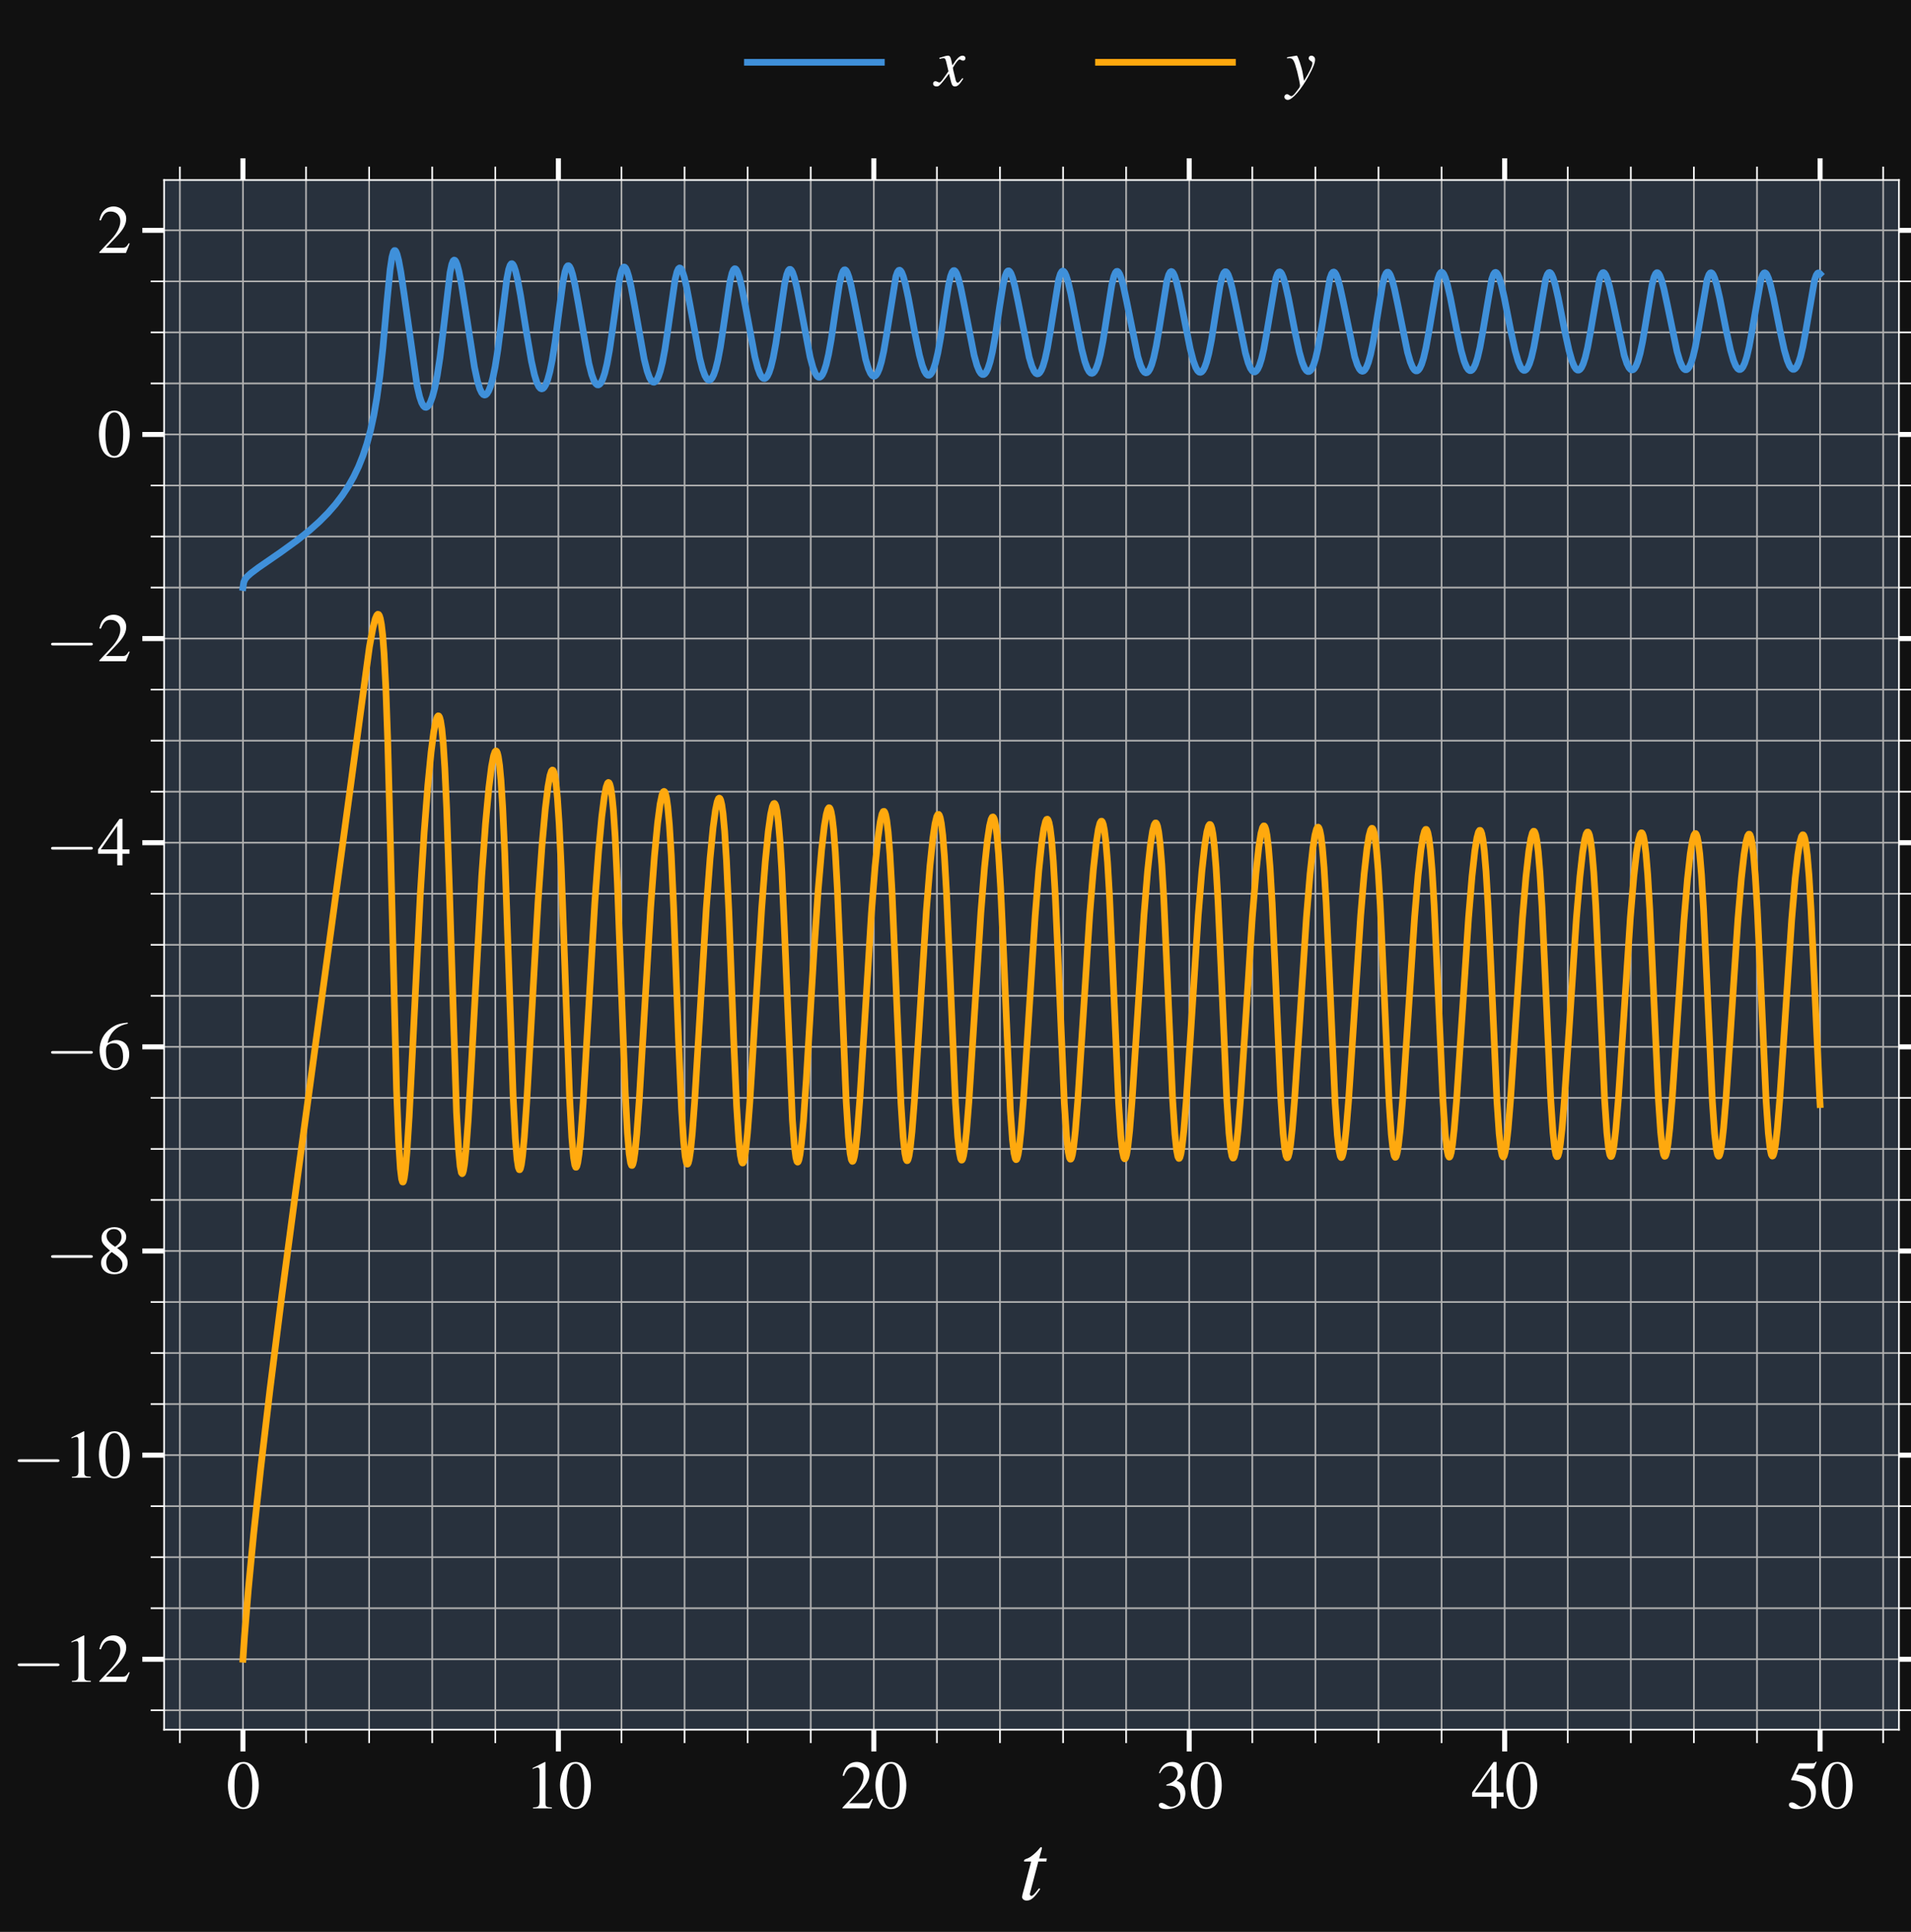 <?xml version="1.0" encoding="utf-8" standalone="no"?>
<!DOCTYPE svg PUBLIC "-//W3C//DTD SVG 1.1//EN"
  "http://www.w3.org/Graphics/SVG/1.1/DTD/svg11.dtd">
<svg xmlns:xlink="http://www.w3.org/1999/xlink" width="570.7pt" height="576.827pt" viewBox="0 0 570.7 576.827" xmlns="http://www.w3.org/2000/svg" version="1.1">
 <defs>
  <style type="text/css">*{stroke-linejoin: round; stroke-linecap: butt}</style>
 </defs>
 <g id="figure_1">
  <g id="patch_1">
   <path d="M 0 576.827 
L 570.7 576.827 
L 570.7 0 
L 0 0 
z
" style="fill: #111111"/>
  </g>
  <g id="axes_1">
   <g id="patch_2">
    <path d="M 49.007 516.452 
L 567.1 516.452 
L 567.1 53.751 
L 49.007 53.751 
z
" style="fill: #28313d"/>
   </g>
   <g id="matplotlib.axis_1">
    <g id="xtick_1">
     <g id="line2d_1">
      <path d="M 72.557 516.452 
L 72.557 53.751 
" clip-path="url(#p7c77ac5fb6)" style="fill: none; stroke: #b0b0b0; stroke-width: 0.5; stroke-linecap: square"/>
     </g>
     <g id="line2d_2">
      <defs>
       <path id="m067e84fc3d" d="M 0 0 
L 0 6.5 
" style="stroke: #ffffff; stroke-width: 1.5"/>
      </defs>
      <g>
       <use xlink:href="#m067e84fc3d" x="72.557" y="516.452" style="fill: #ffffff; stroke: #ffffff; stroke-width: 1.5"/>
      </g>
     </g>
     <g id="line2d_3">
      <defs>
       <path id="med1e74d6a1" d="M 0 0 
L 0 -6.5 
" style="stroke: #ffffff; stroke-width: 1.5"/>
      </defs>
      <g>
       <use xlink:href="#med1e74d6a1" x="72.557" y="53.751" style="fill: #ffffff; stroke: #ffffff; stroke-width: 1.5"/>
      </g>
     </g>
     <g id="text_1">
      <!-- $\mathdefault{0}$ -->
      <g style="fill: #ffffff" transform="translate(67.575 539.961) scale(0.2 -0.2)">
       <defs>
        <path id="NimbusRomNo9L-Regu-30" d="M 1626 4352 
C 1274 4352 1005 4243 768 4019 
C 397 3661 154 2924 154 2176 
C 154 1478 365 729 666 371 
C 902 89 1229 -64 1600 -64 
C 1926 -64 2202 44 2432 268 
C 2803 620 3046 1363 3046 2137 
C 3046 3449 2464 4352 1626 4352 
z
M 1606 4185 
C 2144 4185 2432 3462 2432 2124 
C 2432 787 2150 102 1600 102 
C 1050 102 768 787 768 2118 
C 768 3475 1056 4185 1606 4185 
z
" transform="scale(0.016)"/>
       </defs>
       <use xlink:href="#NimbusRomNo9L-Regu-30" transform="scale(0.996)"/>
      </g>
     </g>
    </g>
    <g id="xtick_2">
     <g id="line2d_4">
      <path d="M 166.755 516.452 
L 166.755 53.751 
" clip-path="url(#p7c77ac5fb6)" style="fill: none; stroke: #b0b0b0; stroke-width: 0.5; stroke-linecap: square"/>
     </g>
     <g id="line2d_5">
      <g>
       <use xlink:href="#m067e84fc3d" x="166.755" y="516.452" style="fill: #ffffff; stroke: #ffffff; stroke-width: 1.5"/>
      </g>
     </g>
     <g id="line2d_6">
      <g>
       <use xlink:href="#med1e74d6a1" x="166.755" y="53.751" style="fill: #ffffff; stroke: #ffffff; stroke-width: 1.5"/>
      </g>
     </g>
     <g id="text_2">
      <!-- $\mathdefault{10}$ -->
      <g style="fill: #ffffff" transform="translate(156.793 539.961) scale(0.2 -0.2)">
       <defs>
        <path id="NimbusRomNo9L-Regu-31" d="M 1862 4352 
L 710 3776 
L 710 3686 
C 787 3718 858 3743 883 3756 
C 998 3801 1107 3826 1171 3826 
C 1306 3826 1363 3731 1363 3525 
L 1363 599 
C 1363 386 1312 238 1210 179 
C 1114 121 1024 102 755 96 
L 755 0 
L 2522 0 
L 2522 96 
C 2016 102 1914 167 1914 477 
L 1914 4339 
L 1862 4352 
z
" transform="scale(0.016)"/>
       </defs>
       <use xlink:href="#NimbusRomNo9L-Regu-31" transform="scale(0.996)"/>
       <use xlink:href="#NimbusRomNo9L-Regu-30" transform="translate(49.813 0) scale(0.996)"/>
      </g>
     </g>
    </g>
    <g id="xtick_3">
     <g id="line2d_7">
      <path d="M 260.954 516.452 
L 260.954 53.751 
" clip-path="url(#p7c77ac5fb6)" style="fill: none; stroke: #b0b0b0; stroke-width: 0.5; stroke-linecap: square"/>
     </g>
     <g id="line2d_8">
      <g>
       <use xlink:href="#m067e84fc3d" x="260.954" y="516.452" style="fill: #ffffff; stroke: #ffffff; stroke-width: 1.5"/>
      </g>
     </g>
     <g id="line2d_9">
      <g>
       <use xlink:href="#med1e74d6a1" x="260.954" y="53.751" style="fill: #ffffff; stroke: #ffffff; stroke-width: 1.5"/>
      </g>
     </g>
     <g id="text_3">
      <!-- $\mathdefault{20}$ -->
      <g style="fill: #ffffff" transform="translate(250.991 539.961) scale(0.2 -0.2)">
       <defs>
        <path id="NimbusRomNo9L-Regu-32" d="M 3040 879 
L 2957 912 
C 2720 544 2637 486 2349 486 
L 819 486 
L 1894 1621 
C 2464 2221 2714 2711 2714 3214 
C 2714 3858 2195 4352 1530 4352 
C 1178 4352 845 4211 608 3955 
C 403 3736 307 3530 198 3072 
L 333 3039 
C 589 3671 819 3878 1261 3878 
C 1798 3878 2163 3510 2163 2969 
C 2163 2466 1869 1866 1331 1292 
L 192 76 
L 192 0 
L 2688 0 
L 3040 879 
z
" transform="scale(0.016)"/>
       </defs>
       <use xlink:href="#NimbusRomNo9L-Regu-32" transform="scale(0.996)"/>
       <use xlink:href="#NimbusRomNo9L-Regu-30" transform="translate(49.813 0) scale(0.996)"/>
      </g>
     </g>
    </g>
    <g id="xtick_4">
     <g id="line2d_10">
      <path d="M 355.153 516.452 
L 355.153 53.751 
" clip-path="url(#p7c77ac5fb6)" style="fill: none; stroke: #b0b0b0; stroke-width: 0.5; stroke-linecap: square"/>
     </g>
     <g id="line2d_11">
      <g>
       <use xlink:href="#m067e84fc3d" x="355.153" y="516.452" style="fill: #ffffff; stroke: #ffffff; stroke-width: 1.5"/>
      </g>
     </g>
     <g id="line2d_12">
      <g>
       <use xlink:href="#med1e74d6a1" x="355.153" y="53.751" style="fill: #ffffff; stroke: #ffffff; stroke-width: 1.5"/>
      </g>
     </g>
     <g id="text_4">
      <!-- $\mathdefault{30}$ -->
      <g style="fill: #ffffff" transform="translate(345.19 539.961) scale(0.2 -0.2)">
       <defs>
        <path id="NimbusRomNo9L-Regu-33" d="M 979 2137 
C 1357 2137 1504 2124 1658 2067 
C 2054 1926 2304 1561 2304 1120 
C 2304 582 1939 166 1466 166 
C 1293 166 1165 211 928 364 
C 736 480 627 524 518 524 
C 371 524 275 435 275 300 
C 275 76 550 -64 998 -64 
C 1491 -64 1997 102 2298 364 
C 2598 627 2765 998 2765 1427 
C 2765 1753 2662 2054 2477 2252 
C 2349 2393 2227 2470 1946 2592 
C 2387 2892 2547 3129 2547 3475 
C 2547 3993 2138 4352 1549 4352 
C 1229 4352 947 4243 717 4038 
C 525 3865 429 3699 288 3315 
L 384 3289 
C 646 3757 934 3967 1338 3967 
C 1754 3967 2042 3686 2042 3283 
C 2042 3052 1946 2822 1786 2662 
C 1594 2470 1414 2374 979 2220 
L 979 2137 
z
" transform="scale(0.016)"/>
       </defs>
       <use xlink:href="#NimbusRomNo9L-Regu-33" transform="scale(0.996)"/>
       <use xlink:href="#NimbusRomNo9L-Regu-30" transform="translate(49.813 0) scale(0.996)"/>
      </g>
     </g>
    </g>
    <g id="xtick_5">
     <g id="line2d_13">
      <path d="M 449.351 516.452 
L 449.351 53.751 
" clip-path="url(#p7c77ac5fb6)" style="fill: none; stroke: #b0b0b0; stroke-width: 0.5; stroke-linecap: square"/>
     </g>
     <g id="line2d_14">
      <g>
       <use xlink:href="#m067e84fc3d" x="449.351" y="516.452" style="fill: #ffffff; stroke: #ffffff; stroke-width: 1.5"/>
      </g>
     </g>
     <g id="line2d_15">
      <g>
       <use xlink:href="#med1e74d6a1" x="449.351" y="53.751" style="fill: #ffffff; stroke: #ffffff; stroke-width: 1.5"/>
      </g>
     </g>
     <g id="text_5">
      <!-- $\mathdefault{40}$ -->
      <g style="fill: #ffffff" transform="translate(439.389 539.961) scale(0.2 -0.2)">
       <defs>
        <path id="NimbusRomNo9L-Regu-34" d="M 3021 1497 
L 2368 1497 
L 2368 4352 
L 2086 4352 
L 77 1497 
L 77 1088 
L 1875 1088 
L 1875 0 
L 2368 0 
L 2368 1088 
L 3021 1088 
L 3021 1497 
z
M 1869 1497 
L 333 1497 
L 1869 3697 
L 1869 1497 
z
" transform="scale(0.016)"/>
       </defs>
       <use xlink:href="#NimbusRomNo9L-Regu-34" transform="scale(0.996)"/>
       <use xlink:href="#NimbusRomNo9L-Regu-30" transform="translate(49.813 0) scale(0.996)"/>
      </g>
     </g>
    </g>
    <g id="xtick_6">
     <g id="line2d_16">
      <path d="M 543.55 516.452 
L 543.55 53.751 
" clip-path="url(#p7c77ac5fb6)" style="fill: none; stroke: #b0b0b0; stroke-width: 0.5; stroke-linecap: square"/>
     </g>
     <g id="line2d_17">
      <g>
       <use xlink:href="#m067e84fc3d" x="543.55" y="516.452" style="fill: #ffffff; stroke: #ffffff; stroke-width: 1.5"/>
      </g>
     </g>
     <g id="line2d_18">
      <g>
       <use xlink:href="#med1e74d6a1" x="543.55" y="53.751" style="fill: #ffffff; stroke: #ffffff; stroke-width: 1.5"/>
      </g>
     </g>
     <g id="text_6">
      <!-- $\mathdefault{50}$ -->
      <g style="fill: #ffffff" transform="translate(533.587 539.961) scale(0.2 -0.2)">
       <defs>
        <path id="NimbusRomNo9L-Regu-35" d="M 1158 3718 
L 2413 3718 
C 2515 3718 2541 3731 2560 3775 
L 2803 4345 
L 2746 4390 
C 2650 4256 2586 4224 2451 4224 
L 1114 4224 
L 416 2717 
C 410 2705 410 2698 410 2686 
C 410 2654 435 2635 486 2635 
C 691 2635 947 2591 1210 2508 
C 1946 2274 2285 1882 2285 1255 
C 2285 647 1894 172 1395 172 
C 1267 172 1158 217 966 356 
C 762 502 614 565 480 565 
C 294 565 205 489 205 331 
C 205 89 506 -64 986 -64 
C 1523 -64 1984 108 2304 432 
C 2598 717 2733 1078 2733 1559 
C 2733 2015 2611 2306 2291 2622 
C 2010 2901 1645 3047 890 3180 
L 1158 3718 
z
" transform="scale(0.016)"/>
       </defs>
       <use xlink:href="#NimbusRomNo9L-Regu-35" transform="scale(0.996)"/>
       <use xlink:href="#NimbusRomNo9L-Regu-30" transform="translate(49.813 0) scale(0.996)"/>
      </g>
     </g>
    </g>
    <g id="xtick_7">
     <g id="line2d_19">
      <path d="M 53.717 516.452 
L 53.717 53.751 
" clip-path="url(#p7c77ac5fb6)" style="fill: none; stroke: #b0b0b0; stroke-width: 0.5; stroke-linecap: square"/>
     </g>
     <g id="line2d_20">
      <defs>
       <path id="mda001d8503" d="M 0 0 
L 0 4 
" style="stroke: #ffffff; stroke-width: 0.5"/>
      </defs>
      <g>
       <use xlink:href="#mda001d8503" x="53.717" y="516.452" style="fill: #ffffff; stroke: #ffffff; stroke-width: 0.5"/>
      </g>
     </g>
     <g id="line2d_21">
      <defs>
       <path id="mc97b1b7ea6" d="M 0 0 
L 0 -4 
" style="stroke: #ffffff; stroke-width: 0.5"/>
      </defs>
      <g>
       <use xlink:href="#mc97b1b7ea6" x="53.717" y="53.751" style="fill: #ffffff; stroke: #ffffff; stroke-width: 0.5"/>
      </g>
     </g>
    </g>
    <g id="xtick_8">
     <g id="line2d_22">
      <path d="M 91.396 516.452 
L 91.396 53.751 
" clip-path="url(#p7c77ac5fb6)" style="fill: none; stroke: #b0b0b0; stroke-width: 0.5; stroke-linecap: square"/>
     </g>
     <g id="line2d_23">
      <g>
       <use xlink:href="#mda001d8503" x="91.396" y="516.452" style="fill: #ffffff; stroke: #ffffff; stroke-width: 0.5"/>
      </g>
     </g>
     <g id="line2d_24">
      <g>
       <use xlink:href="#mc97b1b7ea6" x="91.396" y="53.751" style="fill: #ffffff; stroke: #ffffff; stroke-width: 0.5"/>
      </g>
     </g>
    </g>
    <g id="xtick_9">
     <g id="line2d_25">
      <path d="M 110.236 516.452 
L 110.236 53.751 
" clip-path="url(#p7c77ac5fb6)" style="fill: none; stroke: #b0b0b0; stroke-width: 0.5; stroke-linecap: square"/>
     </g>
     <g id="line2d_26">
      <g>
       <use xlink:href="#mda001d8503" x="110.236" y="516.452" style="fill: #ffffff; stroke: #ffffff; stroke-width: 0.5"/>
      </g>
     </g>
     <g id="line2d_27">
      <g>
       <use xlink:href="#mc97b1b7ea6" x="110.236" y="53.751" style="fill: #ffffff; stroke: #ffffff; stroke-width: 0.5"/>
      </g>
     </g>
    </g>
    <g id="xtick_10">
     <g id="line2d_28">
      <path d="M 129.076 516.452 
L 129.076 53.751 
" clip-path="url(#p7c77ac5fb6)" style="fill: none; stroke: #b0b0b0; stroke-width: 0.5; stroke-linecap: square"/>
     </g>
     <g id="line2d_29">
      <g>
       <use xlink:href="#mda001d8503" x="129.076" y="516.452" style="fill: #ffffff; stroke: #ffffff; stroke-width: 0.5"/>
      </g>
     </g>
     <g id="line2d_30">
      <g>
       <use xlink:href="#mc97b1b7ea6" x="129.076" y="53.751" style="fill: #ffffff; stroke: #ffffff; stroke-width: 0.5"/>
      </g>
     </g>
    </g>
    <g id="xtick_11">
     <g id="line2d_31">
      <path d="M 147.916 516.452 
L 147.916 53.751 
" clip-path="url(#p7c77ac5fb6)" style="fill: none; stroke: #b0b0b0; stroke-width: 0.5; stroke-linecap: square"/>
     </g>
     <g id="line2d_32">
      <g>
       <use xlink:href="#mda001d8503" x="147.916" y="516.452" style="fill: #ffffff; stroke: #ffffff; stroke-width: 0.5"/>
      </g>
     </g>
     <g id="line2d_33">
      <g>
       <use xlink:href="#mc97b1b7ea6" x="147.916" y="53.751" style="fill: #ffffff; stroke: #ffffff; stroke-width: 0.5"/>
      </g>
     </g>
    </g>
    <g id="xtick_12">
     <g id="line2d_34">
      <path d="M 185.595 516.452 
L 185.595 53.751 
" clip-path="url(#p7c77ac5fb6)" style="fill: none; stroke: #b0b0b0; stroke-width: 0.5; stroke-linecap: square"/>
     </g>
     <g id="line2d_35">
      <g>
       <use xlink:href="#mda001d8503" x="185.595" y="516.452" style="fill: #ffffff; stroke: #ffffff; stroke-width: 0.5"/>
      </g>
     </g>
     <g id="line2d_36">
      <g>
       <use xlink:href="#mc97b1b7ea6" x="185.595" y="53.751" style="fill: #ffffff; stroke: #ffffff; stroke-width: 0.5"/>
      </g>
     </g>
    </g>
    <g id="xtick_13">
     <g id="line2d_37">
      <path d="M 204.435 516.452 
L 204.435 53.751 
" clip-path="url(#p7c77ac5fb6)" style="fill: none; stroke: #b0b0b0; stroke-width: 0.5; stroke-linecap: square"/>
     </g>
     <g id="line2d_38">
      <g>
       <use xlink:href="#mda001d8503" x="204.435" y="516.452" style="fill: #ffffff; stroke: #ffffff; stroke-width: 0.5"/>
      </g>
     </g>
     <g id="line2d_39">
      <g>
       <use xlink:href="#mc97b1b7ea6" x="204.435" y="53.751" style="fill: #ffffff; stroke: #ffffff; stroke-width: 0.5"/>
      </g>
     </g>
    </g>
    <g id="xtick_14">
     <g id="line2d_40">
      <path d="M 223.274 516.452 
L 223.274 53.751 
" clip-path="url(#p7c77ac5fb6)" style="fill: none; stroke: #b0b0b0; stroke-width: 0.5; stroke-linecap: square"/>
     </g>
     <g id="line2d_41">
      <g>
       <use xlink:href="#mda001d8503" x="223.274" y="516.452" style="fill: #ffffff; stroke: #ffffff; stroke-width: 0.5"/>
      </g>
     </g>
     <g id="line2d_42">
      <g>
       <use xlink:href="#mc97b1b7ea6" x="223.274" y="53.751" style="fill: #ffffff; stroke: #ffffff; stroke-width: 0.5"/>
      </g>
     </g>
    </g>
    <g id="xtick_15">
     <g id="line2d_43">
      <path d="M 242.114 516.452 
L 242.114 53.751 
" clip-path="url(#p7c77ac5fb6)" style="fill: none; stroke: #b0b0b0; stroke-width: 0.5; stroke-linecap: square"/>
     </g>
     <g id="line2d_44">
      <g>
       <use xlink:href="#mda001d8503" x="242.114" y="516.452" style="fill: #ffffff; stroke: #ffffff; stroke-width: 0.5"/>
      </g>
     </g>
     <g id="line2d_45">
      <g>
       <use xlink:href="#mc97b1b7ea6" x="242.114" y="53.751" style="fill: #ffffff; stroke: #ffffff; stroke-width: 0.5"/>
      </g>
     </g>
    </g>
    <g id="xtick_16">
     <g id="line2d_46">
      <path d="M 279.794 516.452 
L 279.794 53.751 
" clip-path="url(#p7c77ac5fb6)" style="fill: none; stroke: #b0b0b0; stroke-width: 0.5; stroke-linecap: square"/>
     </g>
     <g id="line2d_47">
      <g>
       <use xlink:href="#mda001d8503" x="279.794" y="516.452" style="fill: #ffffff; stroke: #ffffff; stroke-width: 0.5"/>
      </g>
     </g>
     <g id="line2d_48">
      <g>
       <use xlink:href="#mc97b1b7ea6" x="279.794" y="53.751" style="fill: #ffffff; stroke: #ffffff; stroke-width: 0.5"/>
      </g>
     </g>
    </g>
    <g id="xtick_17">
     <g id="line2d_49">
      <path d="M 298.633 516.452 
L 298.633 53.751 
" clip-path="url(#p7c77ac5fb6)" style="fill: none; stroke: #b0b0b0; stroke-width: 0.5; stroke-linecap: square"/>
     </g>
     <g id="line2d_50">
      <g>
       <use xlink:href="#mda001d8503" x="298.633" y="516.452" style="fill: #ffffff; stroke: #ffffff; stroke-width: 0.5"/>
      </g>
     </g>
     <g id="line2d_51">
      <g>
       <use xlink:href="#mc97b1b7ea6" x="298.633" y="53.751" style="fill: #ffffff; stroke: #ffffff; stroke-width: 0.5"/>
      </g>
     </g>
    </g>
    <g id="xtick_18">
     <g id="line2d_52">
      <path d="M 317.473 516.452 
L 317.473 53.751 
" clip-path="url(#p7c77ac5fb6)" style="fill: none; stroke: #b0b0b0; stroke-width: 0.5; stroke-linecap: square"/>
     </g>
     <g id="line2d_53">
      <g>
       <use xlink:href="#mda001d8503" x="317.473" y="516.452" style="fill: #ffffff; stroke: #ffffff; stroke-width: 0.5"/>
      </g>
     </g>
     <g id="line2d_54">
      <g>
       <use xlink:href="#mc97b1b7ea6" x="317.473" y="53.751" style="fill: #ffffff; stroke: #ffffff; stroke-width: 0.5"/>
      </g>
     </g>
    </g>
    <g id="xtick_19">
     <g id="line2d_55">
      <path d="M 336.313 516.452 
L 336.313 53.751 
" clip-path="url(#p7c77ac5fb6)" style="fill: none; stroke: #b0b0b0; stroke-width: 0.5; stroke-linecap: square"/>
     </g>
     <g id="line2d_56">
      <g>
       <use xlink:href="#mda001d8503" x="336.313" y="516.452" style="fill: #ffffff; stroke: #ffffff; stroke-width: 0.5"/>
      </g>
     </g>
     <g id="line2d_57">
      <g>
       <use xlink:href="#mc97b1b7ea6" x="336.313" y="53.751" style="fill: #ffffff; stroke: #ffffff; stroke-width: 0.5"/>
      </g>
     </g>
    </g>
    <g id="xtick_20">
     <g id="line2d_58">
      <path d="M 373.992 516.452 
L 373.992 53.751 
" clip-path="url(#p7c77ac5fb6)" style="fill: none; stroke: #b0b0b0; stroke-width: 0.5; stroke-linecap: square"/>
     </g>
     <g id="line2d_59">
      <g>
       <use xlink:href="#mda001d8503" x="373.992" y="516.452" style="fill: #ffffff; stroke: #ffffff; stroke-width: 0.5"/>
      </g>
     </g>
     <g id="line2d_60">
      <g>
       <use xlink:href="#mc97b1b7ea6" x="373.992" y="53.751" style="fill: #ffffff; stroke: #ffffff; stroke-width: 0.5"/>
      </g>
     </g>
    </g>
    <g id="xtick_21">
     <g id="line2d_61">
      <path d="M 392.832 516.452 
L 392.832 53.751 
" clip-path="url(#p7c77ac5fb6)" style="fill: none; stroke: #b0b0b0; stroke-width: 0.5; stroke-linecap: square"/>
     </g>
     <g id="line2d_62">
      <g>
       <use xlink:href="#mda001d8503" x="392.832" y="516.452" style="fill: #ffffff; stroke: #ffffff; stroke-width: 0.5"/>
      </g>
     </g>
     <g id="line2d_63">
      <g>
       <use xlink:href="#mc97b1b7ea6" x="392.832" y="53.751" style="fill: #ffffff; stroke: #ffffff; stroke-width: 0.5"/>
      </g>
     </g>
    </g>
    <g id="xtick_22">
     <g id="line2d_64">
      <path d="M 411.672 516.452 
L 411.672 53.751 
" clip-path="url(#p7c77ac5fb6)" style="fill: none; stroke: #b0b0b0; stroke-width: 0.5; stroke-linecap: square"/>
     </g>
     <g id="line2d_65">
      <g>
       <use xlink:href="#mda001d8503" x="411.672" y="516.452" style="fill: #ffffff; stroke: #ffffff; stroke-width: 0.5"/>
      </g>
     </g>
     <g id="line2d_66">
      <g>
       <use xlink:href="#mc97b1b7ea6" x="411.672" y="53.751" style="fill: #ffffff; stroke: #ffffff; stroke-width: 0.5"/>
      </g>
     </g>
    </g>
    <g id="xtick_23">
     <g id="line2d_67">
      <path d="M 430.511 516.452 
L 430.511 53.751 
" clip-path="url(#p7c77ac5fb6)" style="fill: none; stroke: #b0b0b0; stroke-width: 0.5; stroke-linecap: square"/>
     </g>
     <g id="line2d_68">
      <g>
       <use xlink:href="#mda001d8503" x="430.511" y="516.452" style="fill: #ffffff; stroke: #ffffff; stroke-width: 0.5"/>
      </g>
     </g>
     <g id="line2d_69">
      <g>
       <use xlink:href="#mc97b1b7ea6" x="430.511" y="53.751" style="fill: #ffffff; stroke: #ffffff; stroke-width: 0.5"/>
      </g>
     </g>
    </g>
    <g id="xtick_24">
     <g id="line2d_70">
      <path d="M 468.191 516.452 
L 468.191 53.751 
" clip-path="url(#p7c77ac5fb6)" style="fill: none; stroke: #b0b0b0; stroke-width: 0.5; stroke-linecap: square"/>
     </g>
     <g id="line2d_71">
      <g>
       <use xlink:href="#mda001d8503" x="468.191" y="516.452" style="fill: #ffffff; stroke: #ffffff; stroke-width: 0.5"/>
      </g>
     </g>
     <g id="line2d_72">
      <g>
       <use xlink:href="#mc97b1b7ea6" x="468.191" y="53.751" style="fill: #ffffff; stroke: #ffffff; stroke-width: 0.5"/>
      </g>
     </g>
    </g>
    <g id="xtick_25">
     <g id="line2d_73">
      <path d="M 487.031 516.452 
L 487.031 53.751 
" clip-path="url(#p7c77ac5fb6)" style="fill: none; stroke: #b0b0b0; stroke-width: 0.5; stroke-linecap: square"/>
     </g>
     <g id="line2d_74">
      <g>
       <use xlink:href="#mda001d8503" x="487.031" y="516.452" style="fill: #ffffff; stroke: #ffffff; stroke-width: 0.5"/>
      </g>
     </g>
     <g id="line2d_75">
      <g>
       <use xlink:href="#mc97b1b7ea6" x="487.031" y="53.751" style="fill: #ffffff; stroke: #ffffff; stroke-width: 0.5"/>
      </g>
     </g>
    </g>
    <g id="xtick_26">
     <g id="line2d_76">
      <path d="M 505.87 516.452 
L 505.87 53.751 
" clip-path="url(#p7c77ac5fb6)" style="fill: none; stroke: #b0b0b0; stroke-width: 0.5; stroke-linecap: square"/>
     </g>
     <g id="line2d_77">
      <g>
       <use xlink:href="#mda001d8503" x="505.87" y="516.452" style="fill: #ffffff; stroke: #ffffff; stroke-width: 0.5"/>
      </g>
     </g>
     <g id="line2d_78">
      <g>
       <use xlink:href="#mc97b1b7ea6" x="505.87" y="53.751" style="fill: #ffffff; stroke: #ffffff; stroke-width: 0.5"/>
      </g>
     </g>
    </g>
    <g id="xtick_27">
     <g id="line2d_79">
      <path d="M 524.71 516.452 
L 524.71 53.751 
" clip-path="url(#p7c77ac5fb6)" style="fill: none; stroke: #b0b0b0; stroke-width: 0.5; stroke-linecap: square"/>
     </g>
     <g id="line2d_80">
      <g>
       <use xlink:href="#mda001d8503" x="524.71" y="516.452" style="fill: #ffffff; stroke: #ffffff; stroke-width: 0.5"/>
      </g>
     </g>
     <g id="line2d_81">
      <g>
       <use xlink:href="#mc97b1b7ea6" x="524.71" y="53.751" style="fill: #ffffff; stroke: #ffffff; stroke-width: 0.5"/>
      </g>
     </g>
    </g>
    <g id="xtick_28">
     <g id="line2d_82">
      <path d="M 562.39 516.452 
L 562.39 53.751 
" clip-path="url(#p7c77ac5fb6)" style="fill: none; stroke: #b0b0b0; stroke-width: 0.5; stroke-linecap: square"/>
     </g>
     <g id="line2d_83">
      <g>
       <use xlink:href="#mda001d8503" x="562.39" y="516.452" style="fill: #ffffff; stroke: #ffffff; stroke-width: 0.5"/>
      </g>
     </g>
     <g id="line2d_84">
      <g>
       <use xlink:href="#mc97b1b7ea6" x="562.39" y="53.751" style="fill: #ffffff; stroke: #ffffff; stroke-width: 0.5"/>
      </g>
     </g>
    </g>
    <g id="text_7">
     <!-- $t$ -->
     <g style="fill: #ffffff" transform="translate(304.176 567.188) scale(0.28 -0.28)">
      <defs>
       <path id="NimbusRomNo9L-ReguItal-74" d="M 1894 2752 
L 1382 2752 
L 1562 3411 
C 1568 3424 1568 3436 1568 3443 
C 1568 3488 1549 3507 1517 3507 
C 1478 3507 1459 3500 1421 3449 
C 1171 3123 774 2803 570 2745 
C 410 2694 365 2655 365 2585 
C 365 2579 365 2566 371 2547 
L 845 2547 
L 384 782 
C 371 724 365 705 346 647 
C 288 454 237 230 237 179 
C 237 38 371 -64 544 -64 
C 838 -64 1050 115 1453 711 
L 1370 756 
C 1056 352 954 249 851 249 
C 794 249 755 300 755 377 
C 755 384 755 390 762 410 
L 1325 2547 
L 1862 2547 
L 1894 2752 
z
" transform="scale(0.016)"/>
      </defs>
      <use xlink:href="#NimbusRomNo9L-ReguItal-74" transform="scale(0.996)"/>
     </g>
    </g>
   </g>
   <g id="matplotlib.axis_2">
    <g id="ytick_1">
     <g id="line2d_85">
      <path d="M 49.007 495.42 
L 567.1 495.42 
" clip-path="url(#p7c77ac5fb6)" style="fill: none; stroke: #b0b0b0; stroke-width: 0.5; stroke-linecap: square"/>
     </g>
     <g id="line2d_86">
      <defs>
       <path id="m96f5d8b6df" d="M 0 0 
L -6.5 0 
" style="stroke: #ffffff; stroke-width: 1.5"/>
      </defs>
      <g>
       <use xlink:href="#m96f5d8b6df" x="49.007" y="495.42" style="fill: #ffffff; stroke: #ffffff; stroke-width: 1.5"/>
      </g>
     </g>
     <g id="line2d_87">
      <defs>
       <path id="mdacd920878" d="M 0 0 
L 6.5 0 
" style="stroke: #ffffff; stroke-width: 1.5"/>
      </defs>
      <g>
       <use xlink:href="#mdacd920878" x="567.1" y="495.42" style="fill: #ffffff; stroke: #ffffff; stroke-width: 1.5"/>
      </g>
     </g>
     <g id="text_8">
      <!-- $\mathdefault{−12}$ -->
      <g style="fill: #ffffff" transform="translate(3.6 502.175) scale(0.2 -0.2)">
       <defs>
        <path id="CMSY10-0" d="M 4218 1472 
C 4326 1472 4442 1472 4442 1600 
C 4442 1728 4326 1728 4218 1728 
L 755 1728 
C 646 1728 531 1728 531 1600 
C 531 1472 646 1472 755 1472 
L 4218 1472 
z
" transform="scale(0.016)"/>
       </defs>
       <use xlink:href="#CMSY10-0" transform="scale(0.996)"/>
       <use xlink:href="#NimbusRomNo9L-Regu-31" transform="translate(77.409 0) scale(0.996)"/>
       <use xlink:href="#NimbusRomNo9L-Regu-32" transform="translate(127.222 0) scale(0.996)"/>
      </g>
     </g>
    </g>
    <g id="ytick_2">
     <g id="line2d_88">
      <path d="M 49.007 434.47 
L 567.1 434.47 
" clip-path="url(#p7c77ac5fb6)" style="fill: none; stroke: #b0b0b0; stroke-width: 0.5; stroke-linecap: square"/>
     </g>
     <g id="line2d_89">
      <g>
       <use xlink:href="#m96f5d8b6df" x="49.007" y="434.47" style="fill: #ffffff; stroke: #ffffff; stroke-width: 1.5"/>
      </g>
     </g>
     <g id="line2d_90">
      <g>
       <use xlink:href="#mdacd920878" x="567.1" y="434.47" style="fill: #ffffff; stroke: #ffffff; stroke-width: 1.5"/>
      </g>
     </g>
     <g id="text_9">
      <!-- $\mathdefault{−10}$ -->
      <g style="fill: #ffffff" transform="translate(3.6 441.225) scale(0.2 -0.2)">
       <use xlink:href="#CMSY10-0" transform="scale(0.996)"/>
       <use xlink:href="#NimbusRomNo9L-Regu-31" transform="translate(77.409 0) scale(0.996)"/>
       <use xlink:href="#NimbusRomNo9L-Regu-30" transform="translate(127.222 0) scale(0.996)"/>
      </g>
     </g>
    </g>
    <g id="ytick_3">
     <g id="line2d_91">
      <path d="M 49.007 373.52 
L 567.1 373.52 
" clip-path="url(#p7c77ac5fb6)" style="fill: none; stroke: #b0b0b0; stroke-width: 0.5; stroke-linecap: square"/>
     </g>
     <g id="line2d_92">
      <g>
       <use xlink:href="#m96f5d8b6df" x="49.007" y="373.52" style="fill: #ffffff; stroke: #ffffff; stroke-width: 1.5"/>
      </g>
     </g>
     <g id="line2d_93">
      <g>
       <use xlink:href="#mdacd920878" x="567.1" y="373.52" style="fill: #ffffff; stroke: #ffffff; stroke-width: 1.5"/>
      </g>
     </g>
     <g id="text_10">
      <!-- $\mathdefault{−8}$ -->
      <g style="fill: #ffffff" transform="translate(13.563 380.275) scale(0.2 -0.2)">
       <defs>
        <path id="NimbusRomNo9L-Regu-38" d="M 1856 2400 
C 2490 2739 2714 3008 2714 3443 
C 2714 3968 2253 4352 1613 4352 
C 915 4352 397 3923 397 3341 
C 397 2924 518 2739 1190 2150 
C 499 1625 358 1427 358 992 
C 358 371 864 -64 1587 -64 
C 2355 -64 2848 358 2848 1017 
C 2848 1510 2630 1824 1856 2400 
z
M 1741 1740 
C 2208 1408 2362 1177 2362 819 
C 2362 403 2074 115 1658 115 
C 1171 115 845 486 845 1043 
C 845 1452 986 1721 1357 2022 
L 1741 1740 
z
M 1670 2515 
C 1101 2886 870 3180 870 3539 
C 870 3910 1158 4172 1562 4172 
C 1997 4172 2272 3891 2272 3449 
C 2272 3084 2093 2796 1728 2553 
C 1696 2534 1696 2534 1670 2515 
z
" transform="scale(0.016)"/>
       </defs>
       <use xlink:href="#CMSY10-0" transform="scale(0.996)"/>
       <use xlink:href="#NimbusRomNo9L-Regu-38" transform="translate(77.409 0) scale(0.996)"/>
      </g>
     </g>
    </g>
    <g id="ytick_4">
     <g id="line2d_94">
      <path d="M 49.007 312.571 
L 567.1 312.571 
" clip-path="url(#p7c77ac5fb6)" style="fill: none; stroke: #b0b0b0; stroke-width: 0.5; stroke-linecap: square"/>
     </g>
     <g id="line2d_95">
      <g>
       <use xlink:href="#m96f5d8b6df" x="49.007" y="312.571" style="fill: #ffffff; stroke: #ffffff; stroke-width: 1.5"/>
      </g>
     </g>
     <g id="line2d_96">
      <g>
       <use xlink:href="#mdacd920878" x="567.1" y="312.571" style="fill: #ffffff; stroke: #ffffff; stroke-width: 1.5"/>
      </g>
     </g>
     <g id="text_11">
      <!-- $\mathdefault{−6}$ -->
      <g style="fill: #ffffff" transform="translate(13.563 319.325) scale(0.2 -0.2)">
       <defs>
        <path id="NimbusRomNo9L-Regu-36" d="M 2854 4390 
C 2125 4326 1754 4204 1286 3878 
C 595 3385 218 2655 218 1801 
C 218 1248 390 688 666 369 
C 909 89 1254 -64 1651 -64 
C 2445 -64 2995 541 2995 1420 
C 2995 2234 2528 2752 1792 2752 
C 1510 2752 1376 2707 973 2463 
C 1146 3430 1862 4121 2867 4288 
L 2854 4390 
z
M 1549 2457 
C 2099 2457 2419 1999 2419 1203 
C 2419 503 2170 115 1722 115 
C 1158 115 813 713 813 1700 
C 813 2024 864 2203 992 2298 
C 1126 2400 1325 2457 1549 2457 
z
" transform="scale(0.016)"/>
       </defs>
       <use xlink:href="#CMSY10-0" transform="scale(0.996)"/>
       <use xlink:href="#NimbusRomNo9L-Regu-36" transform="translate(77.409 0) scale(0.996)"/>
      </g>
     </g>
    </g>
    <g id="ytick_5">
     <g id="line2d_97">
      <path d="M 49.007 251.621 
L 567.1 251.621 
" clip-path="url(#p7c77ac5fb6)" style="fill: none; stroke: #b0b0b0; stroke-width: 0.5; stroke-linecap: square"/>
     </g>
     <g id="line2d_98">
      <g>
       <use xlink:href="#m96f5d8b6df" x="49.007" y="251.621" style="fill: #ffffff; stroke: #ffffff; stroke-width: 1.5"/>
      </g>
     </g>
     <g id="line2d_99">
      <g>
       <use xlink:href="#mdacd920878" x="567.1" y="251.621" style="fill: #ffffff; stroke: #ffffff; stroke-width: 1.5"/>
      </g>
     </g>
     <g id="text_12">
      <!-- $\mathdefault{−4}$ -->
      <g style="fill: #ffffff" transform="translate(13.563 258.375) scale(0.2 -0.2)">
       <use xlink:href="#CMSY10-0" transform="scale(0.996)"/>
       <use xlink:href="#NimbusRomNo9L-Regu-34" transform="translate(77.409 0) scale(0.996)"/>
      </g>
     </g>
    </g>
    <g id="ytick_6">
     <g id="line2d_100">
      <path d="M 49.007 190.671 
L 567.1 190.671 
" clip-path="url(#p7c77ac5fb6)" style="fill: none; stroke: #b0b0b0; stroke-width: 0.5; stroke-linecap: square"/>
     </g>
     <g id="line2d_101">
      <g>
       <use xlink:href="#m96f5d8b6df" x="49.007" y="190.671" style="fill: #ffffff; stroke: #ffffff; stroke-width: 1.5"/>
      </g>
     </g>
     <g id="line2d_102">
      <g>
       <use xlink:href="#mdacd920878" x="567.1" y="190.671" style="fill: #ffffff; stroke: #ffffff; stroke-width: 1.5"/>
      </g>
     </g>
     <g id="text_13">
      <!-- $\mathdefault{−2}$ -->
      <g style="fill: #ffffff" transform="translate(13.563 197.425) scale(0.2 -0.2)">
       <use xlink:href="#CMSY10-0" transform="scale(0.996)"/>
       <use xlink:href="#NimbusRomNo9L-Regu-32" transform="translate(77.409 0) scale(0.996)"/>
      </g>
     </g>
    </g>
    <g id="ytick_7">
     <g id="line2d_103">
      <path d="M 49.007 129.721 
L 567.1 129.721 
" clip-path="url(#p7c77ac5fb6)" style="fill: none; stroke: #b0b0b0; stroke-width: 0.5; stroke-linecap: square"/>
     </g>
     <g id="line2d_104">
      <g>
       <use xlink:href="#m96f5d8b6df" x="49.007" y="129.721" style="fill: #ffffff; stroke: #ffffff; stroke-width: 1.5"/>
      </g>
     </g>
     <g id="line2d_105">
      <g>
       <use xlink:href="#mdacd920878" x="567.1" y="129.721" style="fill: #ffffff; stroke: #ffffff; stroke-width: 1.5"/>
      </g>
     </g>
     <g id="text_14">
      <!-- $\mathdefault{0}$ -->
      <g style="fill: #ffffff" transform="translate(29.044 136.475) scale(0.2 -0.2)">
       <use xlink:href="#NimbusRomNo9L-Regu-30" transform="scale(0.996)"/>
      </g>
     </g>
    </g>
    <g id="ytick_8">
     <g id="line2d_106">
      <path d="M 49.007 68.771 
L 567.1 68.771 
" clip-path="url(#p7c77ac5fb6)" style="fill: none; stroke: #b0b0b0; stroke-width: 0.5; stroke-linecap: square"/>
     </g>
     <g id="line2d_107">
      <g>
       <use xlink:href="#m96f5d8b6df" x="49.007" y="68.771" style="fill: #ffffff; stroke: #ffffff; stroke-width: 1.5"/>
      </g>
     </g>
     <g id="line2d_108">
      <g>
       <use xlink:href="#mdacd920878" x="567.1" y="68.771" style="fill: #ffffff; stroke: #ffffff; stroke-width: 1.5"/>
      </g>
     </g>
     <g id="text_15">
      <!-- $\mathdefault{2}$ -->
      <g style="fill: #ffffff" transform="translate(29.044 75.525) scale(0.2 -0.2)">
       <use xlink:href="#NimbusRomNo9L-Regu-32" transform="scale(0.996)"/>
      </g>
     </g>
    </g>
    <g id="ytick_9">
     <g id="line2d_109">
      <path d="M 49.007 510.658 
L 567.1 510.658 
" clip-path="url(#p7c77ac5fb6)" style="fill: none; stroke: #b0b0b0; stroke-width: 0.5; stroke-linecap: square"/>
     </g>
     <g id="line2d_110">
      <defs>
       <path id="m20dc4e0f54" d="M 0 0 
L -4 0 
" style="stroke: #ffffff; stroke-width: 0.5"/>
      </defs>
      <g>
       <use xlink:href="#m20dc4e0f54" x="49.007" y="510.658" style="fill: #ffffff; stroke: #ffffff; stroke-width: 0.5"/>
      </g>
     </g>
     <g id="line2d_111">
      <defs>
       <path id="m040c0221bf" d="M 0 0 
L 4 0 
" style="stroke: #ffffff; stroke-width: 0.5"/>
      </defs>
      <g>
       <use xlink:href="#m040c0221bf" x="567.1" y="510.658" style="fill: #ffffff; stroke: #ffffff; stroke-width: 0.5"/>
      </g>
     </g>
    </g>
    <g id="ytick_10">
     <g id="line2d_112">
      <path d="M 49.007 480.183 
L 567.1 480.183 
" clip-path="url(#p7c77ac5fb6)" style="fill: none; stroke: #b0b0b0; stroke-width: 0.5; stroke-linecap: square"/>
     </g>
     <g id="line2d_113">
      <g>
       <use xlink:href="#m20dc4e0f54" x="49.007" y="480.183" style="fill: #ffffff; stroke: #ffffff; stroke-width: 0.5"/>
      </g>
     </g>
     <g id="line2d_114">
      <g>
       <use xlink:href="#m040c0221bf" x="567.1" y="480.183" style="fill: #ffffff; stroke: #ffffff; stroke-width: 0.5"/>
      </g>
     </g>
    </g>
    <g id="ytick_11">
     <g id="line2d_115">
      <path d="M 49.007 464.945 
L 567.1 464.945 
" clip-path="url(#p7c77ac5fb6)" style="fill: none; stroke: #b0b0b0; stroke-width: 0.5; stroke-linecap: square"/>
     </g>
     <g id="line2d_116">
      <g>
       <use xlink:href="#m20dc4e0f54" x="49.007" y="464.945" style="fill: #ffffff; stroke: #ffffff; stroke-width: 0.5"/>
      </g>
     </g>
     <g id="line2d_117">
      <g>
       <use xlink:href="#m040c0221bf" x="567.1" y="464.945" style="fill: #ffffff; stroke: #ffffff; stroke-width: 0.5"/>
      </g>
     </g>
    </g>
    <g id="ytick_12">
     <g id="line2d_118">
      <path d="M 49.007 449.708 
L 567.1 449.708 
" clip-path="url(#p7c77ac5fb6)" style="fill: none; stroke: #b0b0b0; stroke-width: 0.5; stroke-linecap: square"/>
     </g>
     <g id="line2d_119">
      <g>
       <use xlink:href="#m20dc4e0f54" x="49.007" y="449.708" style="fill: #ffffff; stroke: #ffffff; stroke-width: 0.5"/>
      </g>
     </g>
     <g id="line2d_120">
      <g>
       <use xlink:href="#m040c0221bf" x="567.1" y="449.708" style="fill: #ffffff; stroke: #ffffff; stroke-width: 0.5"/>
      </g>
     </g>
    </g>
    <g id="ytick_13">
     <g id="line2d_121">
      <path d="M 49.007 419.233 
L 567.1 419.233 
" clip-path="url(#p7c77ac5fb6)" style="fill: none; stroke: #b0b0b0; stroke-width: 0.5; stroke-linecap: square"/>
     </g>
     <g id="line2d_122">
      <g>
       <use xlink:href="#m20dc4e0f54" x="49.007" y="419.233" style="fill: #ffffff; stroke: #ffffff; stroke-width: 0.5"/>
      </g>
     </g>
     <g id="line2d_123">
      <g>
       <use xlink:href="#m040c0221bf" x="567.1" y="419.233" style="fill: #ffffff; stroke: #ffffff; stroke-width: 0.5"/>
      </g>
     </g>
    </g>
    <g id="ytick_14">
     <g id="line2d_124">
      <path d="M 49.007 403.995 
L 567.1 403.995 
" clip-path="url(#p7c77ac5fb6)" style="fill: none; stroke: #b0b0b0; stroke-width: 0.5; stroke-linecap: square"/>
     </g>
     <g id="line2d_125">
      <g>
       <use xlink:href="#m20dc4e0f54" x="49.007" y="403.995" style="fill: #ffffff; stroke: #ffffff; stroke-width: 0.5"/>
      </g>
     </g>
     <g id="line2d_126">
      <g>
       <use xlink:href="#m040c0221bf" x="567.1" y="403.995" style="fill: #ffffff; stroke: #ffffff; stroke-width: 0.5"/>
      </g>
     </g>
    </g>
    <g id="ytick_15">
     <g id="line2d_127">
      <path d="M 49.007 388.758 
L 567.1 388.758 
" clip-path="url(#p7c77ac5fb6)" style="fill: none; stroke: #b0b0b0; stroke-width: 0.5; stroke-linecap: square"/>
     </g>
     <g id="line2d_128">
      <g>
       <use xlink:href="#m20dc4e0f54" x="49.007" y="388.758" style="fill: #ffffff; stroke: #ffffff; stroke-width: 0.5"/>
      </g>
     </g>
     <g id="line2d_129">
      <g>
       <use xlink:href="#m040c0221bf" x="567.1" y="388.758" style="fill: #ffffff; stroke: #ffffff; stroke-width: 0.5"/>
      </g>
     </g>
    </g>
    <g id="ytick_16">
     <g id="line2d_130">
      <path d="M 49.007 358.283 
L 567.1 358.283 
" clip-path="url(#p7c77ac5fb6)" style="fill: none; stroke: #b0b0b0; stroke-width: 0.5; stroke-linecap: square"/>
     </g>
     <g id="line2d_131">
      <g>
       <use xlink:href="#m20dc4e0f54" x="49.007" y="358.283" style="fill: #ffffff; stroke: #ffffff; stroke-width: 0.5"/>
      </g>
     </g>
     <g id="line2d_132">
      <g>
       <use xlink:href="#m040c0221bf" x="567.1" y="358.283" style="fill: #ffffff; stroke: #ffffff; stroke-width: 0.5"/>
      </g>
     </g>
    </g>
    <g id="ytick_17">
     <g id="line2d_133">
      <path d="M 49.007 343.046 
L 567.1 343.046 
" clip-path="url(#p7c77ac5fb6)" style="fill: none; stroke: #b0b0b0; stroke-width: 0.5; stroke-linecap: square"/>
     </g>
     <g id="line2d_134">
      <g>
       <use xlink:href="#m20dc4e0f54" x="49.007" y="343.046" style="fill: #ffffff; stroke: #ffffff; stroke-width: 0.5"/>
      </g>
     </g>
     <g id="line2d_135">
      <g>
       <use xlink:href="#m040c0221bf" x="567.1" y="343.046" style="fill: #ffffff; stroke: #ffffff; stroke-width: 0.5"/>
      </g>
     </g>
    </g>
    <g id="ytick_18">
     <g id="line2d_136">
      <path d="M 49.007 327.808 
L 567.1 327.808 
" clip-path="url(#p7c77ac5fb6)" style="fill: none; stroke: #b0b0b0; stroke-width: 0.5; stroke-linecap: square"/>
     </g>
     <g id="line2d_137">
      <g>
       <use xlink:href="#m20dc4e0f54" x="49.007" y="327.808" style="fill: #ffffff; stroke: #ffffff; stroke-width: 0.5"/>
      </g>
     </g>
     <g id="line2d_138">
      <g>
       <use xlink:href="#m040c0221bf" x="567.1" y="327.808" style="fill: #ffffff; stroke: #ffffff; stroke-width: 0.5"/>
      </g>
     </g>
    </g>
    <g id="ytick_19">
     <g id="line2d_139">
      <path d="M 49.007 297.333 
L 567.1 297.333 
" clip-path="url(#p7c77ac5fb6)" style="fill: none; stroke: #b0b0b0; stroke-width: 0.5; stroke-linecap: square"/>
     </g>
     <g id="line2d_140">
      <g>
       <use xlink:href="#m20dc4e0f54" x="49.007" y="297.333" style="fill: #ffffff; stroke: #ffffff; stroke-width: 0.5"/>
      </g>
     </g>
     <g id="line2d_141">
      <g>
       <use xlink:href="#m040c0221bf" x="567.1" y="297.333" style="fill: #ffffff; stroke: #ffffff; stroke-width: 0.5"/>
      </g>
     </g>
    </g>
    <g id="ytick_20">
     <g id="line2d_142">
      <path d="M 49.007 282.096 
L 567.1 282.096 
" clip-path="url(#p7c77ac5fb6)" style="fill: none; stroke: #b0b0b0; stroke-width: 0.5; stroke-linecap: square"/>
     </g>
     <g id="line2d_143">
      <g>
       <use xlink:href="#m20dc4e0f54" x="49.007" y="282.096" style="fill: #ffffff; stroke: #ffffff; stroke-width: 0.5"/>
      </g>
     </g>
     <g id="line2d_144">
      <g>
       <use xlink:href="#m040c0221bf" x="567.1" y="282.096" style="fill: #ffffff; stroke: #ffffff; stroke-width: 0.5"/>
      </g>
     </g>
    </g>
    <g id="ytick_21">
     <g id="line2d_145">
      <path d="M 49.007 266.858 
L 567.1 266.858 
" clip-path="url(#p7c77ac5fb6)" style="fill: none; stroke: #b0b0b0; stroke-width: 0.5; stroke-linecap: square"/>
     </g>
     <g id="line2d_146">
      <g>
       <use xlink:href="#m20dc4e0f54" x="49.007" y="266.858" style="fill: #ffffff; stroke: #ffffff; stroke-width: 0.5"/>
      </g>
     </g>
     <g id="line2d_147">
      <g>
       <use xlink:href="#m040c0221bf" x="567.1" y="266.858" style="fill: #ffffff; stroke: #ffffff; stroke-width: 0.5"/>
      </g>
     </g>
    </g>
    <g id="ytick_22">
     <g id="line2d_148">
      <path d="M 49.007 236.383 
L 567.1 236.383 
" clip-path="url(#p7c77ac5fb6)" style="fill: none; stroke: #b0b0b0; stroke-width: 0.5; stroke-linecap: square"/>
     </g>
     <g id="line2d_149">
      <g>
       <use xlink:href="#m20dc4e0f54" x="49.007" y="236.383" style="fill: #ffffff; stroke: #ffffff; stroke-width: 0.5"/>
      </g>
     </g>
     <g id="line2d_150">
      <g>
       <use xlink:href="#m040c0221bf" x="567.1" y="236.383" style="fill: #ffffff; stroke: #ffffff; stroke-width: 0.5"/>
      </g>
     </g>
    </g>
    <g id="ytick_23">
     <g id="line2d_151">
      <path d="M 49.007 221.146 
L 567.1 221.146 
" clip-path="url(#p7c77ac5fb6)" style="fill: none; stroke: #b0b0b0; stroke-width: 0.5; stroke-linecap: square"/>
     </g>
     <g id="line2d_152">
      <g>
       <use xlink:href="#m20dc4e0f54" x="49.007" y="221.146" style="fill: #ffffff; stroke: #ffffff; stroke-width: 0.5"/>
      </g>
     </g>
     <g id="line2d_153">
      <g>
       <use xlink:href="#m040c0221bf" x="567.1" y="221.146" style="fill: #ffffff; stroke: #ffffff; stroke-width: 0.5"/>
      </g>
     </g>
    </g>
    <g id="ytick_24">
     <g id="line2d_154">
      <path d="M 49.007 205.908 
L 567.1 205.908 
" clip-path="url(#p7c77ac5fb6)" style="fill: none; stroke: #b0b0b0; stroke-width: 0.5; stroke-linecap: square"/>
     </g>
     <g id="line2d_155">
      <g>
       <use xlink:href="#m20dc4e0f54" x="49.007" y="205.908" style="fill: #ffffff; stroke: #ffffff; stroke-width: 0.5"/>
      </g>
     </g>
     <g id="line2d_156">
      <g>
       <use xlink:href="#m040c0221bf" x="567.1" y="205.908" style="fill: #ffffff; stroke: #ffffff; stroke-width: 0.5"/>
      </g>
     </g>
    </g>
    <g id="ytick_25">
     <g id="line2d_157">
      <path d="M 49.007 175.433 
L 567.1 175.433 
" clip-path="url(#p7c77ac5fb6)" style="fill: none; stroke: #b0b0b0; stroke-width: 0.5; stroke-linecap: square"/>
     </g>
     <g id="line2d_158">
      <g>
       <use xlink:href="#m20dc4e0f54" x="49.007" y="175.433" style="fill: #ffffff; stroke: #ffffff; stroke-width: 0.5"/>
      </g>
     </g>
     <g id="line2d_159">
      <g>
       <use xlink:href="#m040c0221bf" x="567.1" y="175.433" style="fill: #ffffff; stroke: #ffffff; stroke-width: 0.5"/>
      </g>
     </g>
    </g>
    <g id="ytick_26">
     <g id="line2d_160">
      <path d="M 49.007 160.196 
L 567.1 160.196 
" clip-path="url(#p7c77ac5fb6)" style="fill: none; stroke: #b0b0b0; stroke-width: 0.5; stroke-linecap: square"/>
     </g>
     <g id="line2d_161">
      <g>
       <use xlink:href="#m20dc4e0f54" x="49.007" y="160.196" style="fill: #ffffff; stroke: #ffffff; stroke-width: 0.5"/>
      </g>
     </g>
     <g id="line2d_162">
      <g>
       <use xlink:href="#m040c0221bf" x="567.1" y="160.196" style="fill: #ffffff; stroke: #ffffff; stroke-width: 0.5"/>
      </g>
     </g>
    </g>
    <g id="ytick_27">
     <g id="line2d_163">
      <path d="M 49.007 144.958 
L 567.1 144.958 
" clip-path="url(#p7c77ac5fb6)" style="fill: none; stroke: #b0b0b0; stroke-width: 0.5; stroke-linecap: square"/>
     </g>
     <g id="line2d_164">
      <g>
       <use xlink:href="#m20dc4e0f54" x="49.007" y="144.958" style="fill: #ffffff; stroke: #ffffff; stroke-width: 0.5"/>
      </g>
     </g>
     <g id="line2d_165">
      <g>
       <use xlink:href="#m040c0221bf" x="567.1" y="144.958" style="fill: #ffffff; stroke: #ffffff; stroke-width: 0.5"/>
      </g>
     </g>
    </g>
    <g id="ytick_28">
     <g id="line2d_166">
      <path d="M 49.007 114.483 
L 567.1 114.483 
" clip-path="url(#p7c77ac5fb6)" style="fill: none; stroke: #b0b0b0; stroke-width: 0.5; stroke-linecap: square"/>
     </g>
     <g id="line2d_167">
      <g>
       <use xlink:href="#m20dc4e0f54" x="49.007" y="114.483" style="fill: #ffffff; stroke: #ffffff; stroke-width: 0.5"/>
      </g>
     </g>
     <g id="line2d_168">
      <g>
       <use xlink:href="#m040c0221bf" x="567.1" y="114.483" style="fill: #ffffff; stroke: #ffffff; stroke-width: 0.5"/>
      </g>
     </g>
    </g>
    <g id="ytick_29">
     <g id="line2d_169">
      <path d="M 49.007 99.246 
L 567.1 99.246 
" clip-path="url(#p7c77ac5fb6)" style="fill: none; stroke: #b0b0b0; stroke-width: 0.5; stroke-linecap: square"/>
     </g>
     <g id="line2d_170">
      <g>
       <use xlink:href="#m20dc4e0f54" x="49.007" y="99.246" style="fill: #ffffff; stroke: #ffffff; stroke-width: 0.5"/>
      </g>
     </g>
     <g id="line2d_171">
      <g>
       <use xlink:href="#m040c0221bf" x="567.1" y="99.246" style="fill: #ffffff; stroke: #ffffff; stroke-width: 0.5"/>
      </g>
     </g>
    </g>
    <g id="ytick_30">
     <g id="line2d_172">
      <path d="M 49.007 84.008 
L 567.1 84.008 
" clip-path="url(#p7c77ac5fb6)" style="fill: none; stroke: #b0b0b0; stroke-width: 0.5; stroke-linecap: square"/>
     </g>
     <g id="line2d_173">
      <g>
       <use xlink:href="#m20dc4e0f54" x="49.007" y="84.008" style="fill: #ffffff; stroke: #ffffff; stroke-width: 0.5"/>
      </g>
     </g>
     <g id="line2d_174">
      <g>
       <use xlink:href="#m040c0221bf" x="567.1" y="84.008" style="fill: #ffffff; stroke: #ffffff; stroke-width: 0.5"/>
      </g>
     </g>
    </g>
   </g>
   <g id="line2d_175">
    <path d="M 72.557 175.433 
L 72.792 173.874 
L 73.169 172.983 
L 73.781 172.194 
L 74.912 171.175 
L 77.172 169.483 
L 83.861 164.867 
L 88.712 161.352 
L 92.338 158.453 
L 95.353 155.762 
L 97.943 153.155 
L 100.204 150.569 
L 102.229 147.914 
L 104.019 145.2 
L 105.62 142.366 
L 107.08 139.318 
L 108.399 136.027 
L 109.577 132.476 
L 110.66 128.475 
L 111.649 123.938 
L 112.544 118.794 
L 113.439 112.277 
L 114.334 104.003 
L 115.558 90.219 
L 116.5 80.516 
L 117.066 76.738 
L 117.489 75.22 
L 117.772 74.817 
L 118.008 74.82 
L 118.243 75.099 
L 118.573 75.895 
L 119.044 77.707 
L 119.703 81.232 
L 120.692 87.877 
L 124.554 115.189 
L 125.308 118.442 
L 125.92 120.242 
L 126.438 121.18 
L 126.862 121.568 
L 127.239 121.641 
L 127.616 121.47 
L 128.04 120.997 
L 128.558 120.03 
L 129.17 118.34 
L 129.829 115.839 
L 130.583 112.054 
L 131.384 106.844 
L 132.326 99.129 
L 134.398 81.397 
L 134.916 78.934 
L 135.34 77.886 
L 135.623 77.656 
L 135.858 77.73 
L 136.141 78.107 
L 136.518 79.04 
L 137.036 80.983 
L 137.789 84.808 
L 138.92 91.865 
L 141.698 109.66 
L 142.593 113.796 
L 143.3 116.097 
L 143.865 117.28 
L 144.336 117.819 
L 144.713 117.962 
L 145.09 117.854 
L 145.466 117.502 
L 145.937 116.721 
L 146.503 115.286 
L 147.162 112.912 
L 147.868 109.493 
L 148.669 104.477 
L 149.658 96.753 
L 151.354 83.275 
L 151.919 80.433 
L 152.343 79.194 
L 152.673 78.767 
L 152.908 78.734 
L 153.144 78.911 
L 153.473 79.478 
L 153.944 80.846 
L 154.557 83.394 
L 155.451 88.183 
L 157.194 99.056 
L 158.701 107.831 
L 159.596 111.859 
L 160.303 114.15 
L 160.915 115.433 
L 161.386 115.965 
L 161.763 116.107 
L 162.14 116 
L 162.516 115.645 
L 162.987 114.855 
L 163.553 113.399 
L 164.212 110.984 
L 164.918 107.512 
L 165.766 102.133 
L 166.944 92.973 
L 168.121 84.23 
L 168.733 81.152 
L 169.204 79.789 
L 169.534 79.37 
L 169.817 79.344 
L 170.099 79.602 
L 170.476 80.338 
L 170.994 81.968 
L 171.701 85.065 
L 172.737 90.752 
L 175.845 108.482 
L 176.693 111.808 
L 177.353 113.604 
L 177.918 114.55 
L 178.342 114.891 
L 178.719 114.929 
L 179.095 114.719 
L 179.519 114.188 
L 180.037 113.112 
L 180.603 111.399 
L 181.262 108.672 
L 182.015 104.58 
L 182.957 98.117 
L 185.03 83.269 
L 185.595 80.928 
L 186.019 79.981 
L 186.349 79.721 
L 186.584 79.775 
L 186.867 80.085 
L 187.244 80.868 
L 187.762 82.525 
L 188.468 85.606 
L 189.551 91.466 
L 192.377 107.245 
L 193.272 110.808 
L 193.979 112.757 
L 194.544 113.713 
L 194.968 114.067 
L 195.345 114.119 
L 195.721 113.923 
L 196.145 113.408 
L 196.616 112.466 
L 197.181 110.819 
L 197.841 108.171 
L 198.594 104.181 
L 199.536 97.877 
L 201.609 83.459 
L 202.174 81.187 
L 202.598 80.264 
L 202.928 80.009 
L 203.163 80.06 
L 203.446 80.359 
L 203.822 81.119 
L 204.341 82.733 
L 205.047 85.741 
L 206.13 91.474 
L 208.956 106.89 
L 209.804 110.201 
L 210.511 112.139 
L 211.076 113.096 
L 211.5 113.454 
L 211.876 113.512 
L 212.253 113.323 
L 212.677 112.814 
L 213.148 111.881 
L 213.713 110.244 
L 214.373 107.61 
L 215.126 103.645 
L 216.068 97.412 
L 218.046 83.878 
L 218.612 81.551 
L 219.036 80.562 
L 219.365 80.245 
L 219.648 80.274 
L 219.93 80.558 
L 220.307 81.293 
L 220.825 82.865 
L 221.532 85.809 
L 222.615 91.435 
L 225.441 106.579 
L 226.289 109.826 
L 226.995 111.721 
L 227.561 112.649 
L 227.984 112.989 
L 228.361 113.032 
L 228.738 112.828 
L 229.162 112.304 
L 229.68 111.237 
L 230.245 109.532 
L 230.905 106.82 
L 231.705 102.496 
L 232.741 95.499 
L 234.343 84.658 
L 234.955 81.97 
L 235.426 80.79 
L 235.756 80.437 
L 236.038 80.431 
L 236.321 80.678 
L 236.698 81.364 
L 237.216 82.87 
L 237.922 85.73 
L 238.959 90.988 
L 241.926 106.607 
L 242.774 109.727 
L 243.433 111.421 
L 243.998 112.309 
L 244.422 112.621 
L 244.799 112.639 
L 245.176 112.412 
L 245.6 111.862 
L 246.118 110.764 
L 246.73 108.854 
L 247.436 105.82 
L 248.237 101.339 
L 249.368 93.59 
L 250.686 84.894 
L 251.299 82.191 
L 251.77 80.979 
L 252.099 80.597 
L 252.382 80.563 
L 252.664 80.781 
L 253.041 81.426 
L 253.512 82.722 
L 254.172 85.253 
L 255.161 90.085 
L 258.505 107.254 
L 259.305 109.954 
L 259.965 111.449 
L 260.483 112.124 
L 260.907 112.338 
L 261.284 112.27 
L 261.66 111.958 
L 262.084 111.311 
L 262.602 110.093 
L 263.215 108.043 
L 263.921 104.851 
L 264.769 99.918 
L 267.548 82.571 
L 268.019 81.244 
L 268.396 80.739 
L 268.678 80.674 
L 268.961 80.86 
L 269.291 81.368 
L 269.762 82.563 
L 270.374 84.782 
L 271.269 88.956 
L 273.294 99.887 
L 274.566 106.002 
L 275.413 109.103 
L 276.073 110.801 
L 276.638 111.702 
L 277.062 112.028 
L 277.439 112.062 
L 277.816 111.851 
L 278.239 111.321 
L 278.757 110.247 
L 279.37 108.37 
L 280.076 105.38 
L 280.877 100.966 
L 282.054 93.036 
L 283.279 85.166 
L 283.891 82.476 
L 284.362 81.246 
L 284.739 80.81 
L 285.022 80.792 
L 285.304 81.018 
L 285.681 81.665 
L 286.199 83.105 
L 286.906 85.859 
L 287.942 90.948 
L 290.909 106.078 
L 291.757 109.087 
L 292.416 110.709 
L 292.934 111.496 
L 293.358 111.808 
L 293.735 111.829 
L 294.112 111.606 
L 294.536 111.063 
L 295.054 109.974 
L 295.666 108.08 
L 296.373 105.073 
L 297.22 100.361 
L 298.539 91.457 
L 299.575 85.032 
L 300.188 82.434 
L 300.659 81.271 
L 300.988 80.906 
L 301.271 80.875 
L 301.554 81.089 
L 301.93 81.717 
L 302.401 82.978 
L 303.061 85.443 
L 304.05 90.153 
L 307.347 106.656 
L 308.147 109.305 
L 308.807 110.774 
L 309.325 111.438 
L 309.749 111.647 
L 310.126 111.576 
L 310.502 111.262 
L 310.973 110.524 
L 311.492 109.266 
L 312.104 107.17 
L 312.81 103.939 
L 313.705 98.7 
L 316.154 83.486 
L 316.672 81.794 
L 317.096 81.08 
L 317.379 80.935 
L 317.662 81.04 
L 317.991 81.453 
L 318.415 82.39 
L 318.98 84.227 
L 319.781 87.666 
L 321.147 94.723 
L 323.031 104.27 
L 323.973 107.939 
L 324.679 109.909 
L 325.245 110.931 
L 325.716 111.384 
L 326.092 111.478 
L 326.469 111.33 
L 326.893 110.872 
L 327.364 109.999 
L 327.929 108.439 
L 328.589 105.911 
L 329.389 101.844 
L 330.425 95.261 
L 332.027 85.087 
L 332.639 82.542 
L 333.11 81.404 
L 333.44 81.048 
L 333.722 81.021 
L 334.005 81.234 
L 334.382 81.857 
L 334.853 83.104 
L 335.512 85.54 
L 336.501 90.194 
L 339.798 106.468 
L 340.599 109.066 
L 341.258 110.498 
L 341.776 111.135 
L 342.2 111.324 
L 342.577 111.236 
L 342.954 110.906 
L 343.425 110.149 
L 343.943 108.87 
L 344.555 106.752 
L 345.309 103.257 
L 346.204 97.964 
L 348.464 83.969 
L 349.03 82.024 
L 349.454 81.255 
L 349.783 81.063 
L 350.066 81.167 
L 350.396 81.574 
L 350.819 82.5 
L 351.385 84.315 
L 352.185 87.715 
L 353.551 94.694 
L 355.435 104.125 
L 356.377 107.74 
L 357.084 109.676 
L 357.649 110.673 
L 358.12 111.107 
L 358.497 111.187 
L 358.873 111.026 
L 359.297 110.554 
L 359.768 109.666 
L 360.334 108.091 
L 360.993 105.547 
L 361.794 101.473 
L 362.877 94.604 
L 364.337 85.424 
L 364.996 82.661 
L 365.467 81.526 
L 365.844 81.144 
L 366.127 81.151 
L 366.409 81.393 
L 366.786 82.045 
L 367.304 83.468 
L 368.011 86.168 
L 369.047 91.13 
L 371.92 105.365 
L 372.768 108.323 
L 373.427 109.926 
L 373.992 110.759 
L 374.416 111.04 
L 374.793 111.036 
L 375.17 110.791 
L 375.594 110.224 
L 376.112 109.109 
L 376.724 107.188 
L 377.431 104.164 
L 378.278 99.473 
L 381.057 83.021 
L 381.528 81.744 
L 381.905 81.246 
L 382.188 81.17 
L 382.47 81.333 
L 382.8 81.8 
L 383.271 82.921 
L 383.883 85.022 
L 384.778 89.002 
L 386.756 99.221 
L 388.028 105.104 
L 388.876 108.098 
L 389.582 109.83 
L 390.147 110.656 
L 390.571 110.932 
L 390.948 110.924 
L 391.325 110.676 
L 391.749 110.105 
L 392.267 108.986 
L 392.879 107.062 
L 393.586 104.035 
L 394.433 99.349 
L 397.165 83.176 
L 397.683 81.761 
L 398.06 81.281 
L 398.343 81.216 
L 398.625 81.388 
L 399.002 81.954 
L 399.473 83.131 
L 400.132 85.473 
L 401.074 89.767 
L 404.56 106.528 
L 405.36 108.952 
L 405.973 110.168 
L 406.444 110.696 
L 406.868 110.858 
L 407.244 110.748 
L 407.621 110.396 
L 408.092 109.613 
L 408.657 108.167 
L 409.317 105.777 
L 410.07 102.145 
L 411.059 96.155 
L 412.849 85.077 
L 413.462 82.659 
L 413.933 81.597 
L 414.262 81.281 
L 414.545 81.279 
L 414.827 81.508 
L 415.204 82.141 
L 415.722 83.534 
L 416.429 86.189 
L 417.465 91.083 
L 420.338 105.149 
L 421.186 108.07 
L 421.845 109.652 
L 422.41 110.471 
L 422.834 110.742 
L 423.211 110.731 
L 423.588 110.48 
L 424.012 109.908 
L 424.53 108.787 
L 425.142 106.861 
L 425.849 103.837 
L 426.696 99.165 
L 429.381 83.344 
L 429.899 81.892 
L 430.276 81.379 
L 430.559 81.288 
L 430.841 81.434 
L 431.171 81.88 
L 431.642 82.968 
L 432.254 85.026 
L 433.149 88.946 
L 435.033 98.574 
L 436.352 104.686 
L 437.247 107.845 
L 437.953 109.564 
L 438.518 110.384 
L 438.942 110.658 
L 439.319 110.649 
L 439.696 110.4 
L 440.12 109.83 
L 440.638 108.713 
L 441.25 106.793 
L 441.957 103.778 
L 442.804 99.118 
L 445.489 83.363 
L 446.007 81.92 
L 446.384 81.411 
L 446.667 81.322 
L 446.949 81.469 
L 447.279 81.915 
L 447.75 83.001 
L 448.362 85.054 
L 449.257 88.963 
L 451.141 98.562 
L 452.46 104.651 
L 453.355 107.795 
L 454.061 109.503 
L 454.626 110.315 
L 455.05 110.583 
L 455.427 110.57 
L 455.804 110.316 
L 456.228 109.742 
L 456.746 108.619 
L 457.358 106.693 
L 458.065 103.672 
L 458.912 99.012 
L 461.597 83.344 
L 462.115 81.926 
L 462.492 81.433 
L 462.775 81.355 
L 463.057 81.511 
L 463.387 81.965 
L 463.858 83.06 
L 464.47 85.119 
L 465.365 89.028 
L 467.296 98.838 
L 468.568 104.66 
L 469.463 107.778 
L 470.122 109.377 
L 470.687 110.214 
L 471.111 110.503 
L 471.488 110.509 
L 471.865 110.275 
L 472.289 109.722 
L 472.807 108.628 
L 473.419 106.735 
L 474.125 103.753 
L 474.973 99.138 
L 477.705 83.291 
L 478.223 81.913 
L 478.6 81.448 
L 478.882 81.387 
L 479.165 81.56 
L 479.542 82.12 
L 480.013 83.28 
L 480.672 85.589 
L 481.614 89.82 
L 485.053 106.128 
L 485.853 108.544 
L 486.465 109.763 
L 486.984 110.332 
L 487.36 110.469 
L 487.737 110.369 
L 488.114 110.028 
L 488.585 109.261 
L 489.15 107.835 
L 489.81 105.475 
L 490.563 101.886 
L 491.552 95.98 
L 493.342 85.12 
L 493.954 82.764 
L 494.425 81.735 
L 494.755 81.434 
L 495.038 81.439 
L 495.32 81.671 
L 495.697 82.301 
L 496.215 83.68 
L 496.922 86.305 
L 497.958 91.137 
L 500.831 104.977 
L 501.679 107.832 
L 502.338 109.366 
L 502.856 110.102 
L 503.28 110.38 
L 503.657 110.378 
L 504.034 110.136 
L 504.457 109.574 
L 504.976 108.47 
L 505.588 106.566 
L 506.294 103.575 
L 507.142 98.957 
L 509.827 83.422 
L 510.345 82.01 
L 510.722 81.517 
L 511.004 81.434 
L 511.287 81.585 
L 511.617 82.031 
L 512.088 83.112 
L 512.7 85.15 
L 513.595 89.025 
L 515.526 98.76 
L 516.797 104.537 
L 517.692 107.63 
L 518.352 109.214 
L 518.917 110.04 
L 519.341 110.322 
L 519.718 110.322 
L 520.094 110.084 
L 520.518 109.526 
L 521.036 108.427 
L 521.649 106.53 
L 522.355 103.548 
L 523.203 98.942 
L 525.888 83.445 
L 526.406 82.035 
L 526.783 81.541 
L 527.065 81.457 
L 527.348 81.606 
L 527.677 82.05 
L 528.148 83.126 
L 528.761 85.158 
L 529.656 89.023 
L 531.587 98.737 
L 532.858 104.501 
L 533.753 107.587 
L 534.413 109.166 
L 534.978 109.99 
L 535.402 110.27 
L 535.778 110.268 
L 536.155 110.028 
L 536.579 109.47 
L 537.097 108.369 
L 537.71 106.472 
L 538.416 103.489 
L 539.264 98.887 
L 541.901 83.611 
L 542.419 82.137 
L 542.796 81.595 
L 543.079 81.477 
L 543.361 81.592 
L 543.55 81.79 
L 543.55 81.79 
" clip-path="url(#p7c77ac5fb6)" style="fill: none; stroke: #3f90da; stroke-width: 2; stroke-linecap: square"/>
   </g>
   <g id="line2d_176">
    <path d="M 72.557 495.42 
L 73.028 488.392 
L 74.158 474.615 
L 75.759 457.929 
L 77.879 438.249 
L 80.611 415.033 
L 84.143 387.011 
L 88.994 350.431 
L 110.33 193.117 
L 111.367 187.511 
L 112.073 184.758 
L 112.544 183.673 
L 112.827 183.413 
L 113.062 183.471 
L 113.298 183.823 
L 113.58 184.701 
L 113.91 186.478 
L 114.287 189.72 
L 114.711 195.277 
L 115.229 205.437 
L 115.794 221.378 
L 116.547 249.995 
L 118.431 325.581 
L 119.044 340.946 
L 119.562 348.963 
L 119.939 352.033 
L 120.221 352.92 
L 120.362 352.937 
L 120.504 352.687 
L 120.739 351.707 
L 121.069 349.251 
L 121.54 343.846 
L 122.199 333.365 
L 123.236 312.816 
L 125.496 267.378 
L 126.674 248.518 
L 127.757 234.55 
L 128.746 224.508 
L 129.547 218.426 
L 130.159 215.272 
L 130.583 214.036 
L 130.866 213.73 
L 131.054 213.791 
L 131.29 214.198 
L 131.572 215.228 
L 131.949 217.657 
L 132.373 222.064 
L 132.844 229.36 
L 133.409 241.755 
L 134.163 263.984 
L 136.329 332.032 
L 136.941 343.178 
L 137.412 348.236 
L 137.789 350.151 
L 138.025 350.443 
L 138.166 350.302 
L 138.402 349.572 
L 138.731 347.583 
L 139.202 343.021 
L 139.815 334.654 
L 140.756 318.243 
L 143.865 261.538 
L 144.995 245.957 
L 145.985 235.278 
L 146.785 228.897 
L 147.397 225.667 
L 147.821 224.457 
L 148.104 224.203 
L 148.292 224.311 
L 148.528 224.79 
L 148.81 225.921 
L 149.187 228.489 
L 149.611 233.022 
L 150.129 241.201 
L 150.742 254.751 
L 151.589 279.15 
L 153.238 327.23 
L 153.897 339.947 
L 154.415 346.147 
L 154.792 348.553 
L 155.075 349.248 
L 155.216 349.257 
L 155.404 348.934 
L 155.687 347.774 
L 156.064 345.075 
L 156.582 339.521 
L 157.288 329.306 
L 158.466 308.454 
L 160.68 269.25 
L 161.857 252.53 
L 162.846 241.497 
L 163.647 234.886 
L 164.259 231.519 
L 164.683 230.228 
L 164.966 229.922 
L 165.154 229.994 
L 165.389 230.426 
L 165.672 231.49 
L 166.049 233.944 
L 166.473 238.289 
L 166.991 246.114 
L 167.603 259.009 
L 168.451 282.09 
L 170.099 327.523 
L 170.759 339.61 
L 171.277 345.53 
L 171.654 347.837 
L 171.936 348.51 
L 172.078 348.523 
L 172.266 348.219 
L 172.549 347.114 
L 172.925 344.531 
L 173.443 339.199 
L 174.15 329.359 
L 175.28 310.03 
L 177.635 269.486 
L 178.766 253.985 
L 179.708 243.869 
L 180.461 237.936 
L 181.026 235.008 
L 181.45 233.841 
L 181.686 233.634 
L 181.874 233.719 
L 182.11 234.168 
L 182.392 235.252 
L 182.769 237.722 
L 183.193 242.057 
L 183.711 249.794 
L 184.37 263.535 
L 185.312 288.805 
L 186.725 326.251 
L 187.385 338.389 
L 187.903 344.516 
L 188.327 347.244 
L 188.609 347.96 
L 188.798 347.973 
L 188.986 347.631 
L 189.269 346.491 
L 189.646 343.903 
L 190.164 338.626 
L 190.87 328.951 
L 192.048 309.173 
L 194.308 270.983 
L 195.439 255.693 
L 196.381 245.776 
L 197.134 240.06 
L 197.7 237.347 
L 198.076 236.435 
L 198.312 236.284 
L 198.5 236.418 
L 198.736 236.93 
L 199.065 238.35 
L 199.442 241.081 
L 199.913 246.337 
L 200.478 255.528 
L 201.185 271.208 
L 202.645 310.704 
L 203.54 331.165 
L 204.152 340.754 
L 204.623 345.306 
L 205 347.181 
L 205.235 347.588 
L 205.377 347.562 
L 205.565 347.226 
L 205.848 346.11 
L 206.225 343.574 
L 206.743 338.402 
L 207.449 328.913 
L 208.58 310.302 
L 210.934 271.156 
L 212.065 256.234 
L 212.96 247.084 
L 213.666 241.868 
L 214.184 239.401 
L 214.561 238.462 
L 214.797 238.291 
L 214.985 238.408 
L 215.221 238.896 
L 215.55 240.274 
L 215.927 242.941 
L 216.398 248.083 
L 216.963 257.075 
L 217.67 272.399 
L 219.083 309.782 
L 219.978 330.158 
L 220.637 340.474 
L 221.108 344.971 
L 221.485 346.839 
L 221.72 347.255 
L 221.862 347.239 
L 222.05 346.922 
L 222.333 345.842 
L 222.709 343.371 
L 223.227 338.309 
L 223.934 328.991 
L 225.064 310.662 
L 227.466 271.279 
L 228.55 257.201 
L 229.445 248.199 
L 230.151 243.131 
L 230.669 240.799 
L 231.046 239.975 
L 231.281 239.884 
L 231.47 240.069 
L 231.705 240.647 
L 232.035 242.159 
L 232.459 245.428 
L 232.93 250.973 
L 233.495 260.405 
L 234.249 277.228 
L 236.651 334.505 
L 237.216 342.017 
L 237.687 345.664 
L 238.017 346.827 
L 238.205 347 
L 238.346 346.904 
L 238.582 346.335 
L 238.911 344.731 
L 239.335 341.428 
L 239.948 334.607 
L 240.795 322.311 
L 243.009 285.287 
L 244.328 265.868 
L 245.364 253.748 
L 246.165 246.762 
L 246.777 243.126 
L 247.201 241.646 
L 247.531 241.176 
L 247.719 241.205 
L 247.907 241.468 
L 248.19 242.334 
L 248.52 244.124 
L 248.944 247.775 
L 249.462 254.467 
L 250.074 265.578 
L 250.922 285.62 
L 252.712 328.989 
L 253.371 339.403 
L 253.889 344.422 
L 254.266 346.3 
L 254.548 346.766 
L 254.69 346.71 
L 254.878 346.349 
L 255.161 345.225 
L 255.538 342.729 
L 256.056 337.691 
L 256.809 327.806 
L 257.987 308.896 
L 260.247 272.568 
L 261.331 258.718 
L 262.226 249.927 
L 262.885 245.327 
L 263.403 243.065 
L 263.78 242.301 
L 264.015 242.25 
L 264.204 242.467 
L 264.486 243.259 
L 264.816 244.948 
L 265.24 248.449 
L 265.758 254.923 
L 266.37 265.741 
L 267.218 285.379 
L 269.055 329.279 
L 269.714 339.47 
L 270.233 344.351 
L 270.609 346.152 
L 270.845 346.556 
L 270.986 346.544 
L 271.175 346.241 
L 271.457 345.206 
L 271.834 342.827 
L 272.352 337.944 
L 273.058 328.934 
L 274.189 311.153 
L 276.638 272.106 
L 277.721 258.548 
L 278.569 250.425 
L 279.228 245.959 
L 279.747 243.824 
L 280.076 243.202 
L 280.312 243.154 
L 280.5 243.373 
L 280.783 244.165 
L 281.112 245.853 
L 281.536 249.342 
L 282.054 255.784 
L 282.667 266.524 
L 283.515 285.976 
L 285.351 329.359 
L 286.011 339.417 
L 286.529 344.228 
L 286.906 345.996 
L 287.141 346.388 
L 287.282 346.371 
L 287.471 346.064 
L 287.753 345.029 
L 288.13 342.66 
L 288.648 337.804 
L 289.355 328.853 
L 290.485 311.193 
L 292.934 272.403 
L 294.018 258.953 
L 294.865 250.929 
L 295.525 246.556 
L 295.996 244.637 
L 296.326 243.99 
L 296.561 243.922 
L 296.749 244.123 
L 296.985 244.718 
L 297.315 246.242 
L 297.739 249.497 
L 298.21 254.959 
L 298.822 265.046 
L 299.622 282.634 
L 301.742 331.64 
L 302.354 340.266 
L 302.825 344.319 
L 303.202 345.942 
L 303.438 346.252 
L 303.579 346.19 
L 303.767 345.828 
L 304.05 344.718 
L 304.427 342.27 
L 304.945 337.337 
L 305.698 327.666 
L 306.876 309.153 
L 309.137 273.531 
L 310.22 259.991 
L 311.068 251.871 
L 311.727 247.406 
L 312.245 245.272 
L 312.575 244.651 
L 312.81 244.601 
L 312.999 244.818 
L 313.281 245.604 
L 313.611 247.277 
L 314.035 250.734 
L 314.553 257.102 
L 315.165 267.694 
L 316.013 286.825 
L 317.85 329.404 
L 318.509 339.274 
L 319.027 343.995 
L 319.404 345.728 
L 319.64 346.109 
L 319.781 346.089 
L 319.969 345.783 
L 320.252 344.758 
L 320.629 342.417 
L 321.147 337.62 
L 321.853 328.779 
L 322.984 311.325 
L 325.433 272.95 
L 326.516 259.668 
L 327.364 251.794 
L 328.023 247.563 
L 328.494 245.764 
L 328.824 245.211 
L 329.012 245.186 
L 329.201 245.389 
L 329.483 246.152 
L 329.813 247.793 
L 330.237 251.199 
L 330.755 257.489 
L 331.367 267.967 
L 332.215 286.918 
L 334.052 329.234 
L 334.711 339.092 
L 335.23 343.83 
L 335.606 345.587 
L 335.842 345.986 
L 335.983 345.979 
L 336.172 345.691 
L 336.454 344.694 
L 336.831 342.393 
L 337.349 337.654 
L 338.056 328.891 
L 339.186 311.547 
L 341.635 273.318 
L 342.718 260.076 
L 343.566 252.235 
L 344.226 248.034 
L 344.697 246.261 
L 345.026 245.728 
L 345.215 245.714 
L 345.403 245.929 
L 345.686 246.71 
L 346.015 248.372 
L 346.439 251.802 
L 346.957 258.113 
L 347.57 268.589 
L 348.417 287.471 
L 350.207 328.582 
L 350.867 338.6 
L 351.385 343.497 
L 351.761 345.377 
L 352.044 345.887 
L 352.185 345.866 
L 352.374 345.561 
L 352.656 344.544 
L 353.033 342.225 
L 353.551 337.476 
L 354.258 328.721 
L 355.388 311.429 
L 357.837 273.382 
L 358.921 260.234 
L 359.768 252.48 
L 360.428 248.361 
L 360.899 246.657 
L 361.228 246.178 
L 361.417 246.198 
L 361.605 246.448 
L 361.888 247.285 
L 362.217 249.014 
L 362.641 252.535 
L 363.159 258.951 
L 363.772 269.522 
L 364.62 288.429 
L 366.362 328.259 
L 367.022 338.329 
L 367.54 343.291 
L 367.917 345.227 
L 368.199 345.782 
L 368.387 345.744 
L 368.576 345.394 
L 368.858 344.316 
L 369.235 341.928 
L 369.753 337.109 
L 370.46 328.301 
L 371.59 311.012 
L 373.992 273.818 
L 375.076 260.671 
L 375.923 252.914 
L 376.583 248.791 
L 377.054 247.082 
L 377.383 246.599 
L 377.572 246.616 
L 377.76 246.863 
L 378.043 247.692 
L 378.373 249.411 
L 378.796 252.913 
L 379.315 259.296 
L 379.927 269.81 
L 380.775 288.612 
L 382.517 328.232 
L 383.177 338.259 
L 383.695 343.205 
L 384.072 345.138 
L 384.354 345.695 
L 384.543 345.661 
L 384.731 345.315 
L 385.014 344.245 
L 385.39 341.872 
L 385.908 337.078 
L 386.615 328.311 
L 387.745 311.09 
L 390.147 274.014 
L 391.231 260.914 
L 392.078 253.196 
L 392.691 249.338 
L 393.162 247.548 
L 393.491 246.999 
L 393.68 246.975 
L 393.868 247.178 
L 394.151 247.936 
L 394.481 249.563 
L 394.904 252.933 
L 395.423 259.138 
L 396.035 269.438 
L 396.883 287.997 
L 398.719 329.303 
L 399.379 338.919 
L 399.897 343.536 
L 400.274 345.242 
L 400.509 345.625 
L 400.651 345.612 
L 400.839 345.323 
L 401.122 344.335 
L 401.498 342.065 
L 402.016 337.397 
L 402.723 328.768 
L 403.806 312.44 
L 406.35 273.368 
L 407.386 260.983 
L 408.234 253.345 
L 408.846 249.556 
L 409.317 247.827 
L 409.646 247.328 
L 409.835 247.334 
L 410.023 247.568 
L 410.306 248.375 
L 410.636 250.064 
L 411.059 253.515 
L 411.578 259.818 
L 412.19 270.209 
L 413.038 288.806 
L 414.827 328.932 
L 415.487 338.633 
L 416.005 343.338 
L 416.382 345.113 
L 416.664 345.564 
L 416.806 345.519 
L 416.994 345.189 
L 417.277 344.146 
L 417.653 341.813 
L 418.171 337.079 
L 418.878 328.398 
L 420.008 311.306 
L 422.458 273.794 
L 423.494 261.389 
L 424.341 253.726 
L 424.954 249.915 
L 425.425 248.165 
L 425.754 247.648 
L 425.943 247.643 
L 426.131 247.864 
L 426.414 248.652 
L 426.744 250.314 
L 427.167 253.725 
L 427.686 259.968 
L 428.298 270.279 
L 429.146 288.763 
L 430.935 328.774 
L 431.595 338.49 
L 432.113 343.221 
L 432.49 345.022 
L 432.772 345.495 
L 432.914 345.461 
L 433.102 345.147 
L 433.385 344.127 
L 433.761 341.826 
L 434.279 337.136 
L 434.986 328.509 
L 436.116 311.486 
L 438.565 274.047 
L 439.602 261.654 
L 440.449 253.999 
L 441.062 250.194 
L 441.533 248.449 
L 441.862 247.936 
L 442.051 247.932 
L 442.239 248.156 
L 442.522 248.945 
L 442.852 250.608 
L 443.275 254.018 
L 443.794 260.253 
L 444.406 270.541 
L 445.254 288.967 
L 447.043 328.81 
L 447.703 338.477 
L 448.221 343.182 
L 448.598 344.969 
L 448.88 345.435 
L 449.022 345.399 
L 449.21 345.082 
L 449.493 344.061 
L 449.869 341.761 
L 450.387 337.079 
L 451.094 328.469 
L 452.224 311.487 
L 454.673 274.142 
L 455.71 261.79 
L 456.557 254.174 
L 457.17 250.401 
L 457.641 248.686 
L 457.97 248.195 
L 458.159 248.205 
L 458.347 248.443 
L 458.63 249.255 
L 458.959 250.945 
L 459.383 254.389 
L 459.901 260.662 
L 460.514 270.98 
L 461.362 289.397 
L 463.104 328.194 
L 463.764 338.034 
L 464.282 342.899 
L 464.659 344.806 
L 464.941 345.361 
L 465.129 345.331 
L 465.318 344.996 
L 465.6 343.951 
L 465.977 341.625 
L 466.495 336.917 
L 467.202 328.293 
L 468.332 311.324 
L 470.781 274.094 
L 471.818 261.81 
L 472.618 254.61 
L 473.231 250.772 
L 473.702 248.996 
L 474.031 248.456 
L 474.22 248.436 
L 474.408 248.642 
L 474.691 249.401 
L 475.02 251.024 
L 475.444 254.372 
L 475.962 260.517 
L 476.575 270.681 
L 477.422 288.929 
L 479.212 328.575 
L 479.872 338.257 
L 480.39 342.999 
L 480.766 344.823 
L 481.049 345.321 
L 481.19 345.301 
L 481.379 345.008 
L 481.661 344.022 
L 482.038 341.771 
L 482.556 337.155 
L 483.263 328.63 
L 484.346 312.504 
L 486.889 273.916 
L 487.926 261.724 
L 488.726 254.612 
L 489.339 250.854 
L 489.81 249.149 
L 490.139 248.666 
L 490.328 248.681 
L 490.516 248.923 
L 490.799 249.741 
L 491.128 251.436 
L 491.552 254.882 
L 492.07 261.146 
L 492.683 271.432 
L 493.577 290.863 
L 495.273 328.277 
L 495.932 338.03 
L 496.451 342.843 
L 496.827 344.723 
L 497.11 345.263 
L 497.298 345.226 
L 497.487 344.885 
L 497.769 343.835 
L 498.146 341.509 
L 498.664 336.81 
L 499.371 328.213 
L 500.501 311.308 
L 502.903 274.861 
L 503.939 262.513 
L 504.787 254.89 
L 505.399 251.109 
L 505.87 249.383 
L 506.2 248.883 
L 506.388 248.887 
L 506.577 249.118 
L 506.859 249.916 
L 507.189 251.585 
L 507.613 254.994 
L 508.131 261.206 
L 508.743 271.424 
L 509.591 289.662 
L 511.381 328.943 
L 512.04 338.445 
L 512.559 343.055 
L 512.935 344.794 
L 513.218 345.235 
L 513.359 345.189 
L 513.548 344.864 
L 513.83 343.836 
L 514.207 341.539 
L 514.725 336.878 
L 515.432 328.326 
L 516.562 311.474 
L 519.011 274.448 
L 520.047 262.236 
L 520.848 255.098 
L 521.46 251.314 
L 521.931 249.585 
L 522.261 249.082 
L 522.449 249.084 
L 522.638 249.312 
L 522.92 250.106 
L 523.25 251.769 
L 523.674 255.167 
L 524.192 261.36 
L 524.804 271.548 
L 525.652 289.733 
L 527.442 328.917 
L 528.101 338.402 
L 528.619 343.008 
L 528.996 344.749 
L 529.279 345.192 
L 529.42 345.148 
L 529.608 344.825 
L 529.891 343.803 
L 530.268 341.515 
L 530.786 336.868 
L 531.492 328.337 
L 532.623 311.52 
L 535.072 274.553 
L 536.108 262.362 
L 536.909 255.241 
L 537.521 251.472 
L 537.992 249.757 
L 538.322 249.264 
L 538.51 249.272 
L 538.699 249.506 
L 538.981 250.31 
L 539.311 251.984 
L 539.735 255.395 
L 540.253 261.602 
L 540.865 271.795 
L 541.76 291.056 
L 543.456 328.193 
L 543.55 329.81 
L 543.55 329.81 
" clip-path="url(#p7c77ac5fb6)" style="fill: none; stroke: #ffa90e; stroke-width: 2; stroke-linecap: square"/>
   </g>
   <g id="patch_3">
    <path d="M 49.007 516.452 
L 49.007 53.751 
" style="fill: none; stroke: #ffffff; stroke-width: 0.5; stroke-linejoin: miter; stroke-linecap: square"/>
   </g>
   <g id="patch_4">
    <path d="M 567.1 516.452 
L 567.1 53.751 
" style="fill: none; stroke: #ffffff; stroke-width: 0.5; stroke-linejoin: miter; stroke-linecap: square"/>
   </g>
   <g id="patch_5">
    <path d="M 49.007 516.452 
L 567.1 516.452 
" style="fill: none; stroke: #ffffff; stroke-width: 0.5; stroke-linejoin: miter; stroke-linecap: square"/>
   </g>
   <g id="patch_6">
    <path d="M 49.007 53.751 
L 567.1 53.751 
" style="fill: none; stroke: #ffffff; stroke-width: 0.5; stroke-linejoin: miter; stroke-linecap: square"/>
   </g>
   <g id="legend_1">
    <g id="line2d_177">
     <path d="M 223.207 18.6 
L 243.207 18.6 
L 263.207 18.6 
" style="fill: none; stroke: #3f90da; stroke-width: 2; stroke-linecap: square"/>
    </g>
    <g id="text_16">
     <!-- $x$ -->
     <g style="fill: #ffffff" transform="translate(279.207 25.6) scale(0.2 -0.2)">
      <defs>
       <path id="NimbusRomNo9L-ReguItal-78" d="M 2573 714 
C 2522 657 2490 618 2432 542 
C 2285 351 2208 288 2138 288 
C 2042 288 1984 370 1939 548 
C 1926 599 1920 638 1914 657 
C 1754 1299 1683 1592 1683 1687 
C 1965 2177 2195 2457 2310 2457 
C 2349 2457 2400 2438 2464 2406 
C 2541 2362 2586 2349 2637 2349 
C 2771 2349 2861 2444 2861 2579 
C 2861 2713 2752 2816 2598 2816 
C 2317 2816 2074 2585 1632 1904 
L 1562 2254 
C 1472 2687 1402 2816 1229 2816 
C 1088 2816 870 2758 480 2630 
L 410 2604 
L 435 2508 
C 678 2566 736 2579 794 2579 
C 954 2579 992 2521 1082 2139 
L 1267 1357 
L 742 612 
C 614 421 486 307 416 307 
C 378 307 314 326 250 364 
C 166 409 96 428 45 428 
C -77 428 -173 332 -173 204 
C -173 38 -45 -64 147 -64 
C 346 -64 422 -7 742 383 
C 915 587 1050 758 1318 1127 
L 1510 364 
C 1594 38 1677 -64 1882 -64 
C 2125 -64 2291 89 2662 663 
L 2573 714 
z
" transform="scale(0.016)"/>
      </defs>
      <use xlink:href="#NimbusRomNo9L-ReguItal-78" transform="scale(0.996)"/>
     </g>
    </g>
    <g id="line2d_178">
     <path d="M 328.053 18.6 
L 348.053 18.6 
L 368.053 18.6 
" style="fill: none; stroke: #ffa90e; stroke-width: 2; stroke-linecap: square"/>
    </g>
    <g id="text_17">
     <!-- $y$ -->
     <g style="fill: #ffffff" transform="translate(384.053 25.6) scale(0.2 -0.2)">
      <defs>
       <path id="NimbusRomNo9L-ReguItal-79" d="M 96 2553 
C 179 2572 224 2579 294 2579 
C 659 2579 755 2419 1050 1318 
C 1158 902 1312 153 1312 44 
C 1312 -58 1274 -161 1178 -276 
C 979 -538 851 -705 781 -782 
C 646 -922 570 -974 486 -974 
C 448 -974 403 -954 333 -903 
C 237 -826 166 -794 96 -794 
C -45 -794 -154 -903 -154 -1044 
C -154 -1204 -13 -1326 173 -1326 
C 582 -1326 1421 -365 2112 902 
C 2547 1689 2726 2150 2726 2463 
C 2726 2655 2566 2816 2374 2816 
C 2227 2816 2125 2719 2125 2579 
C 2125 2483 2176 2412 2304 2329 
C 2426 2259 2470 2201 2470 2111 
C 2470 1855 2234 1356 1690 454 
L 1562 1196 
C 1466 1759 1107 2816 1011 2816 
L 986 2816 
C 979 2809 954 2809 928 2809 
C 870 2803 640 2764 301 2700 
C 269 2694 186 2675 96 2662 
L 96 2553 
z
" transform="scale(0.016)"/>
      </defs>
      <use xlink:href="#NimbusRomNo9L-ReguItal-79" transform="scale(0.996)"/>
     </g>
    </g>
   </g>
  </g>
 </g>
 <defs>
  <clipPath id="p7c77ac5fb6">
   <rect x="49.007" y="53.751" width="518.093" height="462.701"/>
  </clipPath>
 </defs>
</svg>
